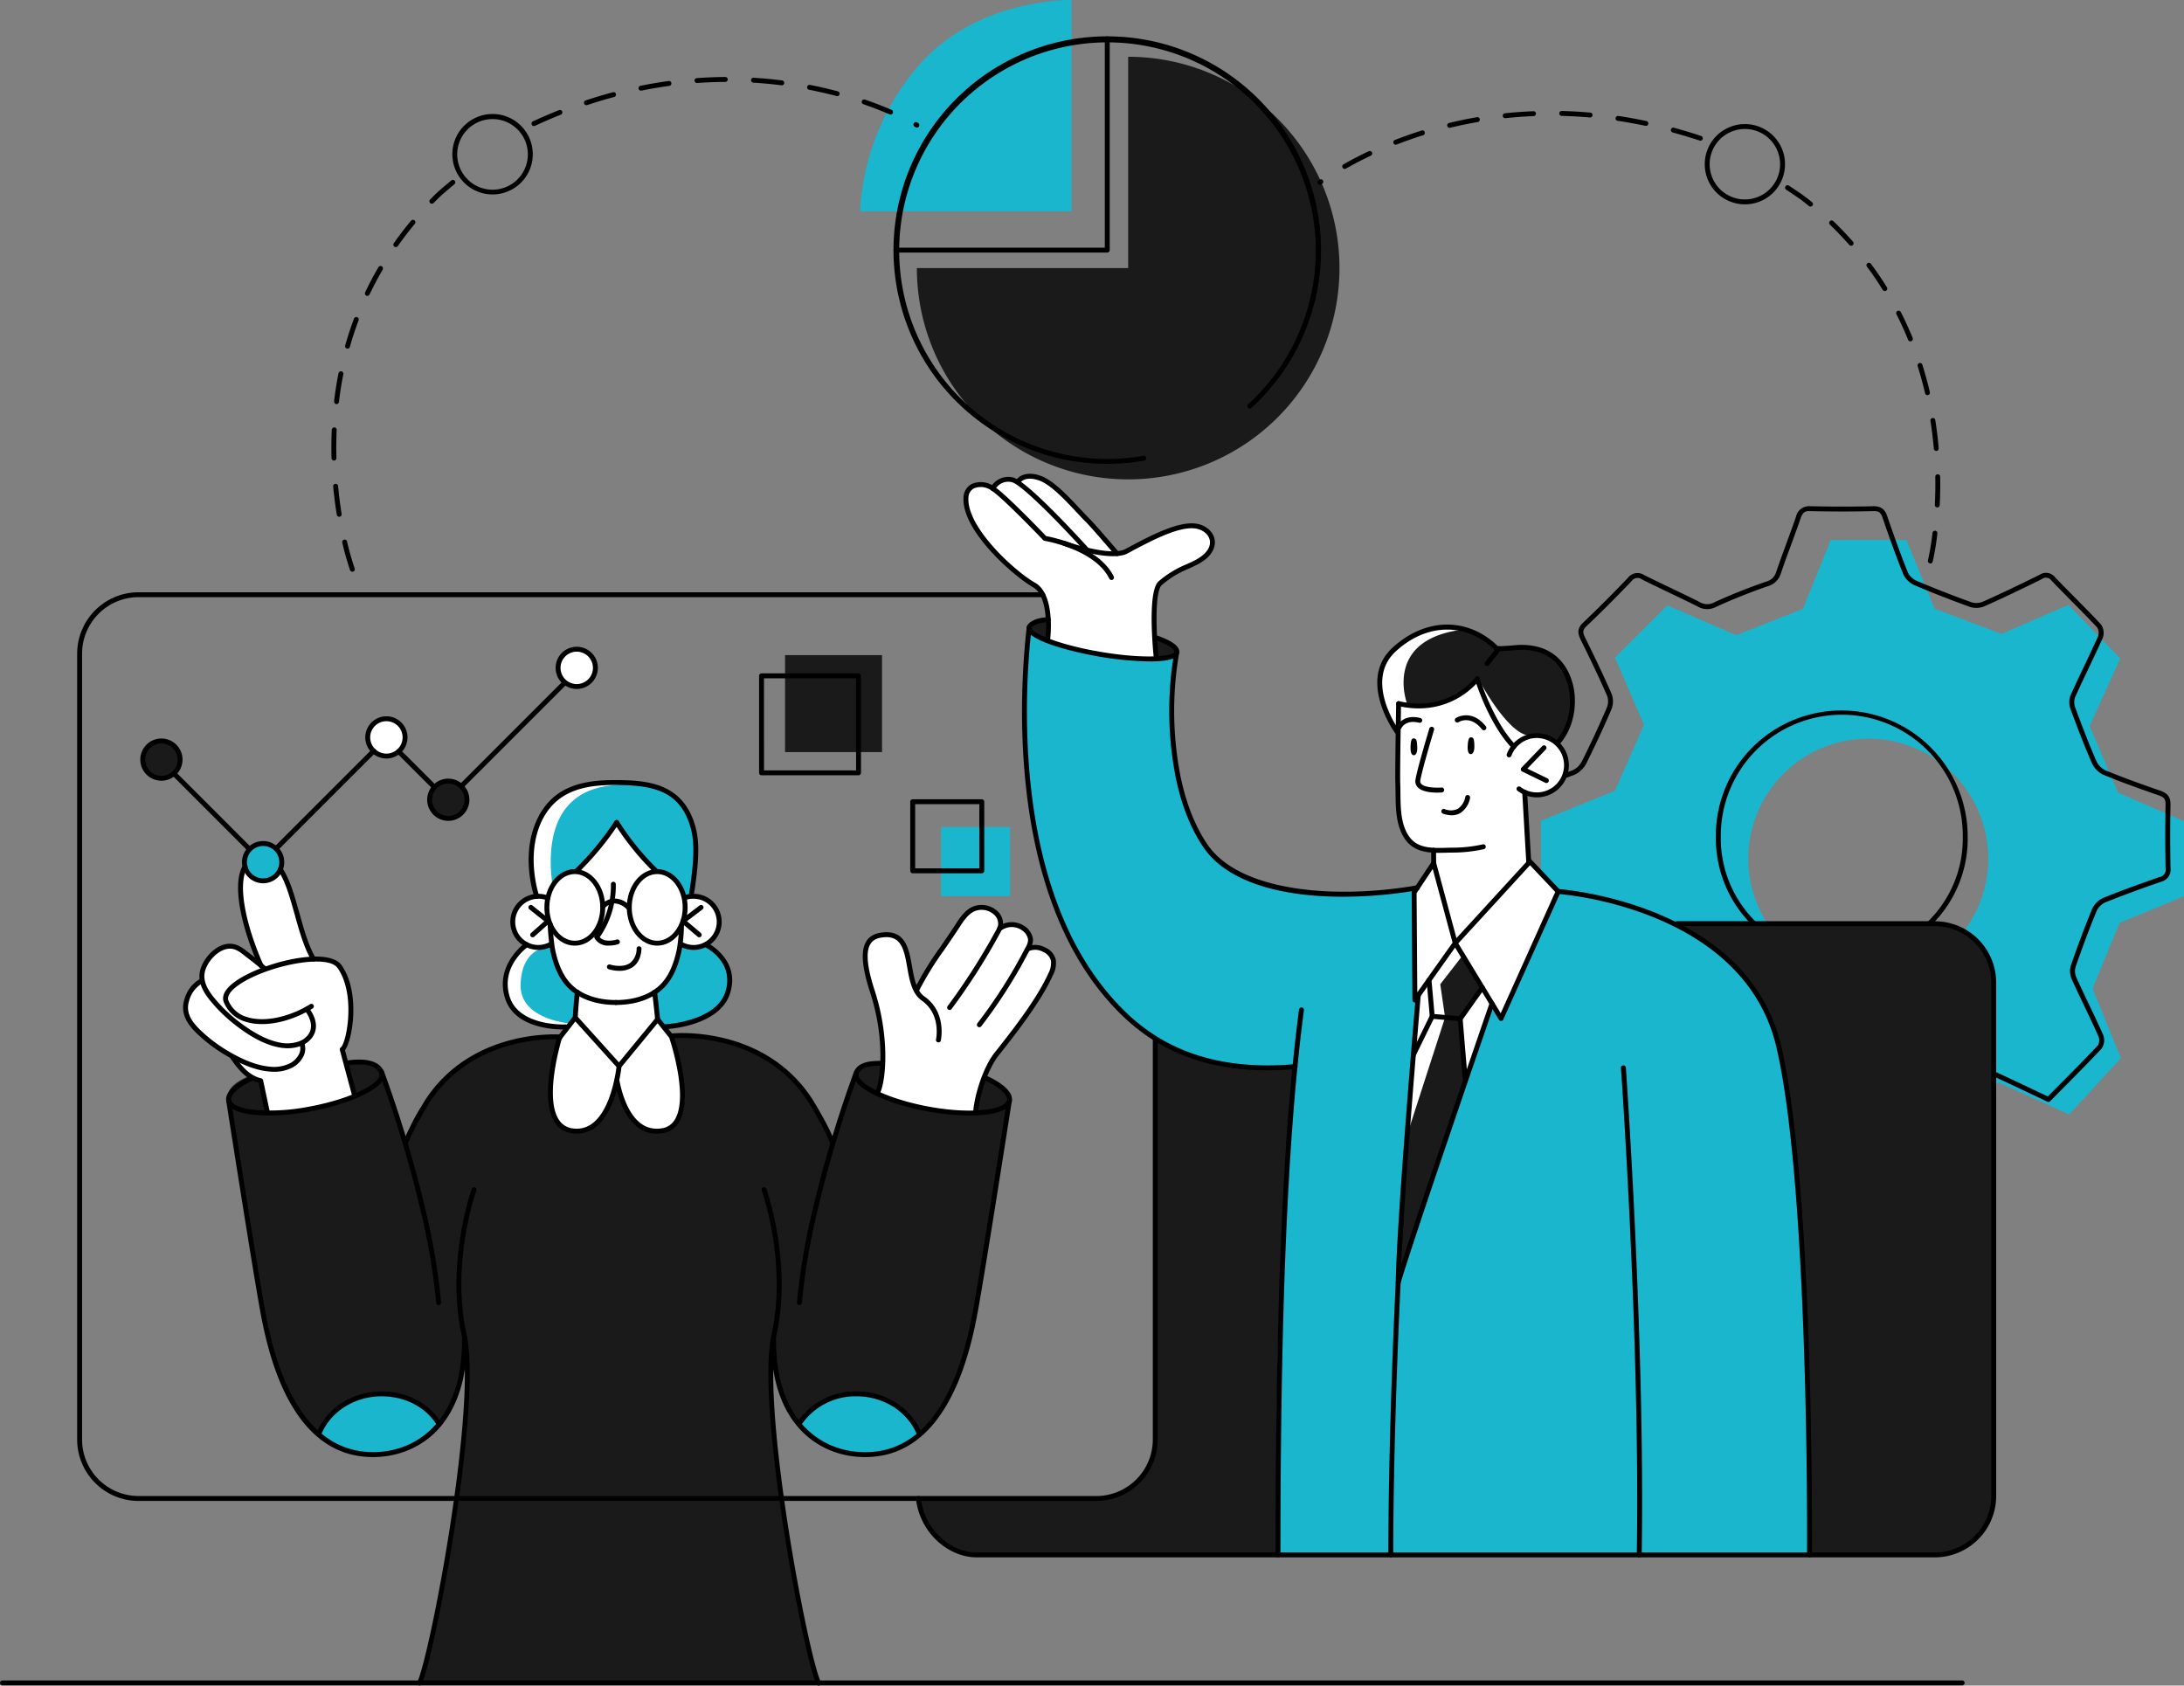 <svg xmlns="http://www.w3.org/2000/svg" width="624.174" height="481.747" viewBox="0 0 624.174 481.747">
  <rect x="0" y="0" width="624.174" height="481.747" fill="#808080" stroke="none"/>
  <g id="Grupo_28154" data-name="Grupo 28154" transform="translate(-1275.741 -223.725)">
    <path id="Trazado_30539" data-name="Trazado 30539" d="M2010.38,518.587V497.12L1991.547,489l-8.131-19.059,8.736-19.307-14.783-15.311-19.144,8.271-19.114-7.18-8.057-19.651h-21.628l-7.966,19.681-19.078,7.527-19.672-8.518-14.965,14.9,8.306,19.206-8.306,18.881-21.142,8.566v21.249l19.961,7.715,9.487,19.225-8.389,19.964,9.228,9.088,8.626-3.228,3.346,6.927,13.187-6.058,19.5,8.726,7.995,20H1930.7l7.434-19.935,19.352-8.795,20.061,9.047,14.794-16.065-8.077-19.92,7.677-18.722Zm-90.231,23.554a34.3,34.3,0,1,1,34.3-34.3A34.3,34.3,0,0,1,1920.148,542.141Z" transform="translate(-110.465 -38.709)" fill="#19b6ce"/>
    <path id="Trazado_30540" data-name="Trazado 30540" d="M1894.542,554.255H1674.66l-2.908,32.627V703.209s-1.563,14.271-16.722,14.892h-50.936a16.881,16.881,0,0,0,16.814,16.305h273.634a16.891,16.891,0,0,0,16.841-16.842V571.1A16.891,16.891,0,0,0,1894.542,554.255Z" transform="translate(-65.845 -66.281)" fill="#1a1a1a"/>
    <path id="Trazado_30541" data-name="Trazado 30541" d="M1753.307,522.776s-20.194,3.412-37.1.191-24.105-11.114-27.127-21.1-5.96-19.653-5.055-31.319,1.444-15.219,1.444-15.219-6.747,3.611-21.787.574-20.407-6.939-20.407-6.939a187.173,187.173,0,0,0-1.214,31.378c.863,16.312,5.756,50.187,18.069,65.869s21.974,28.714,59.166,27.518c0,0-4.156,50.392-4.9,80.176s0,59.385,0,59.385h151.371s1-25.641,0-50.742c-1.2-29.917-2.526-60.764-5.584-80.576-2.729-17.676-5.175-31.254-24.361-44.414s-41.345-13.882-41.345-13.882Z" transform="translate(-73.416 -45.168)" fill="#19b6ce"/>
    <path id="Trazado_30542" data-name="Trazado 30542" d="M1462.031,561.331s-6.135,4.571-5.682,12.46,12.438,12.057,20.007,11.081l.6-9.94s-6.771-5.324-7.345-14.047C1469.608,560.885,1464.07,563.417,1462.031,561.331Z" transform="translate(-36.213 -67.611)" fill="#19b6ce"/>
    <path id="Trazado_30543" data-name="Trazado 30543" d="M1517.071,561.836s-2.577,11.544-6.876,12.959l.434,10.2s14.658.217,19.766-8.984-5.938-14.57-5.938-14.57A10.346,10.346,0,0,1,1517.071,561.836Z" transform="translate(-47.015 -67.723)" fill="#19b6ce"/>
    <path id="Trazado_30544" data-name="Trazado 30544" d="M1511.482,535.2s3.257-13.494-.431-21.579-12.049-10.58-21.164-10.663c0,0-15.212.011-19.743,7.676s-5.38,14.876-3.211,24.229l.306,1.015,2.655.336a9.162,9.162,0,0,1,8.958-7.344l11.028-13.762,11,13.1s7.2,1.313,8.179,7.668Z" transform="translate(-38.111 -55.994)" fill="#19b6ce"/>
    <path id="Trazado_30545" data-name="Trazado 30545" d="M1456.388,594.032s-22.659-.733-35.493,10.755-12.99,20.53-12.99,20.53l-6.8-21.128s-3.9-5.465-25.728-1.875-17.954,10.069-17.954,10.069l11.092,66.633s4.518,35.74,32.338,34.5,23.494-35.931,23.494-35.931a104.782,104.782,0,0,1,.8,24.722c-1.236,12.927-5.114,43.2-8.535,58.027s-4.667,18.588-4.667,18.588h114.086s-8.327-32.777-10.685-53.652-3.837-35.54-2.617-42.525c0,0,1.116,28.239,24.146,30.745s30.858-26.179,32.533-34.24,10.953-66.31,10.953-66.31,1.674-7.17-22.317-11.026c-19.7-3.166-21.325,2.685-21.325,2.685l-6.647,20.182s-5.77-16.894-18.442-24c-14.661-8.219-30.438-7.244-30.438-7.244Z" transform="translate(-16.326 -74.152)" fill="#1a1a1a"/>
    <path id="Trazado_30546" data-name="Trazado 30546" d="M1643.66,284.119V223.728s-26.954-.708-43.788,18.81-16.6,41.581-16.6,41.581Z" transform="translate(-61.669)" fill="#19b6ce"/>
    <path id="Trazado_30547" data-name="Trazado 30547" d="M1785.287,515.469l.365,3.7-5.4,8.1.141,30.847.856-.872s-5.4,70.15-5.745,80.061l26.807-78,2.213,3.641,16.707-35.677-8.074-8.532-1.5-19.831s7.717,2.624,10.418-2.86.417-11.912-4.225-12.886-9.3,2.7-9.3,2.7-9.674-11.619-10.32-18.982c0,0-9.189,11.253-22.6,6.7,0,0-.6,22.278-.256,26.833S1775.046,514.313,1785.287,515.469Z" transform="translate(-100.172 -48.76)" fill="#fff"/>
    <path id="Trazado_30548" data-name="Trazado 30548" d="M1675.383,445.843s-.4-14.338-.275-17.267a7.22,7.22,0,0,1,5.135-6.717c3.23-1,11.488-5.24,11.17-8.438s-2.565-5.742-5.991-5.248a45.264,45.264,0,0,0-13.2,4.462,55.255,55.255,0,0,1-8.054,3.486s-10.222-12.193-16.114-17.466-10.69-5.384-12.147-3.157c0,0-5.142-1.668-6.889,1.521,0,0-4.005-1.518-6.732.3s-1.715,6.879,3.762,14.633,14.609,12.509,15.753,14.214,4.321,10.033,2.607,14.02c0,0,1.016,2.482,11.93,4.145A124.672,124.672,0,0,0,1675.383,445.843Z" transform="translate(-69.201 -34.171)" fill="#fff"/>
    <path id="Trazado_30549" data-name="Trazado 30549" d="M1648.611,444.975s-4.077.863-4.654,2.447,4.654,3.4,4.654,3.4Z" transform="translate(-73.83 -44.367)" fill="#1a1a1a"/>
    <path id="Trazado_30550" data-name="Trazado 30550" d="M1688.6,451.683l.44,6.037s6.541-.03,5.776-2.346S1688.6,451.683,1688.6,451.683Z" transform="translate(-82.79 -45.713)" fill="#1a1a1a"/>
    <path id="Trazado_30551" data-name="Trazado 30551" d="M1476.047,588.269l1.446-21.54s-7.061-6.326-7.291-13.967c0,0-10.586,3.55-11.158-6.1s9.491-7.4,9.491-7.4,2.584-7.92,8.958-7.344l11.028-13.762,10.995,13.1s7.426.767,8.786,8.081c0,0,9.308-2.011,9.722,6.441s-7.851,8.807-10.666,7.433l-.549-.056s-2.965,11.408-7.485,13.362l2.692,21.421s-2.717,4.255-13.428,3.656S1476.047,588.269,1476.047,588.269Z" transform="translate(-36.754 -59.042)" fill="#fff"/>
    <path id="Trazado_30552" data-name="Trazado 30552" d="M1390.815,599.2l-3.769-13.4a20.9,20.9,0,0,0,2.3-11.794c-.835-6.3-.662-15.01-10.432-13.854a104.514,104.514,0,0,1-5.979-15.132,94.4,94.4,0,0,0-3.356-10.172s-3,3.2-5.01,2.933-5.711-1.947-5.653-3.238a32.023,32.023,0,0,0-.081,12.471,63.653,63.653,0,0,0,4.459,14.2s-6.266-4.511-8.452-4.734-9.279,4.738-8.092,9.869c0,0-4.415,3.507-4.639,7.111s5.352,8.857,13.467,14.841c0,0,4.161,6.249,8.066,6.515l1.994,9.347a83.65,83.65,0,0,0,13.412-1.5A49.024,49.024,0,0,0,1390.815,599.2Z" transform="translate(-13.308 -62.328)" fill="#fff"/>
    <path id="Trazado_30553" data-name="Trazado 30553" d="M1588.366,601.231a34.837,34.837,0,0,0,1.595-13.882c-.839-7.01-2.987-16.632-4.119-19.458s-2.251-11.591,3.794-11.829,6.964,3.219,7.564,6.4,2.255,9.16,2.255,9.16l15.252-22.243s8.047-3.968,9.035,3.434v1.206a6.089,6.089,0,0,1,5.875-.248c3.159,1.59,2.272,5.274,2.272,5.274l.391.684s.961-.313,3.952.95,3.092,4.119,1.47,7.25-6.72,12.374-10.644,16.909-6.05,7.553-8.178,13.669-1.995,8.111-1.995,8.111S1601.8,607.282,1588.366,601.231Z" transform="translate(-62.005 -65.09)" fill="#fff"/>
    <path id="Trazado_30554" data-name="Trazado 30554" d="M1373.793,530.6a5.331,5.331,0,1,1-5.332-5.331A5.332,5.332,0,0,1,1373.793,530.6Z" transform="translate(-17.524 -60.47)" fill="#19b6ce"/>
    <path id="Trazado_30555" data-name="Trazado 30555" d="M1508.811,599.551a53.368,53.368,0,0,0-1.977-6.811,27.139,27.139,0,0,0-3.342-4.624h-23.879l-4,4.91s-7.844,23.145,1.641,26.291,13.362-9.454,13.584-10.437,1.062-3.23,1.062-3.23,2.462,16.391,12.656,14.43S1509.476,601.633,1508.811,599.551Z" transform="translate(-39.47 -73.072)" fill="#fff"/>
    <path id="Trazado_30556" data-name="Trazado 30556" d="M1417.866,486a5.331,5.331,0,1,1-5.332-5.331A5.331,5.331,0,0,1,1417.866,486Z" transform="translate(-26.362 -51.525)" fill="#fff"/>
    <path id="Trazado_30557" data-name="Trazado 30557" d="M1439.986,508.287a5.331,5.331,0,1,1-5.332-5.331A5.332,5.332,0,0,1,1439.986,508.287Z" transform="translate(-30.798 -55.994)" fill="#1a1a1a"/>
    <path id="Trazado_30558" data-name="Trazado 30558" d="M1486.121,461.146a5.331,5.331,0,1,1-5.331-5.332A5.331,5.331,0,0,1,1486.121,461.146Z" transform="translate(-40.05 -46.541)" fill="#fff"/>
    <path id="Trazado_30559" data-name="Trazado 30559" d="M1337.437,493.942a5.331,5.331,0,1,1-5.331-5.331A5.331,5.331,0,0,1,1337.437,493.942Z" transform="translate(-10.234 -53.118)" fill="#1a1a1a"/>
    <path id="Trazado_30560" data-name="Trazado 30560" d="M1791.994,561.12l-8.086,10.945,1.064,9.4-5.3,11.435-4.108,63.308,19.152-56.473-1.376-17.266,6.264-8.815Z" transform="translate(-100.23 -67.658)" fill="#1a1a1a"/>
    <path id="Trazado_30561" data-name="Trazado 30561" d="M1819.772,480.859s6.429-8.366,3.613-16.471-7.789-12.625-20.427-10.033c0,0-6.521-7.425-14.7-6.5s-17.539,4.31-19.406,13.418,4.962,16.46,4.962,16.46l.466-7.983s16.259,3.407,22.032-7.089l.569.39s6,17.139,10.32,18.982C1807.2,482.029,1812.024,475.667,1819.772,480.859Z" transform="translate(-98.819 -44.928)" fill="#1a1a1a"/>
    <rect id="Rectángulo_6055" data-name="Rectángulo 6055" width="27.718" height="27.718" transform="translate(1500.105 410.959)" fill="#1a1a1a"/>
    <rect id="Rectángulo_6056" data-name="Rectángulo 6056" width="19.75" height="19.75" transform="translate(1544.676 460.103)" fill="#19b6ce"/>
    <path id="Trazado_30562" data-name="Trazado 30562" d="M1663.889,244.018v60.391H1603.5a60.39,60.39,0,1,0,60.391-60.391Z" transform="translate(-65.725 -4.069)" fill="#1a1a1a"/>
    <path id="Trazado_30563" data-name="Trazado 30563" d="M1794.638,564.424l-6.415,8.262,1.384,9.482-10.868,33.6,1.571-22.87,5.3-11.435-.591-9.979,7.613-10.362Z" transform="translate(-100.867 -67.658)" fill="#fff"/>
    <path id="Trazado_30564" data-name="Trazado 30564" d="M1791.716,448.727c.723-.1,1.391-.211,2.021-.321a13.562,13.562,0,0,0-5.477-.555c-8.177.919-17.539,4.31-19.406,13.418s4.962,16.46,4.962,16.46l.466-7.983s.906.188,2.355.34l.055-.34S1769.911,451.874,1791.716,448.727Z" transform="translate(-98.819 -44.929)" fill="#fff"/>
    <path id="Trazado_30565" data-name="Trazado 30565" d="M1489.887,502.956s-15.212.011-19.743,7.676-5.38,14.876-3.211,24.229l.281.93c1.056.014,2.306.066,2.756.086a10.044,10.044,0,0,1,1.7-3.5c-.349-3.837-3.843-26.448,17.511-28.234,1.581-.132,5.208-.585,6.321-.771A42.189,42.189,0,0,0,1489.887,502.956Z" transform="translate(-38.111 -55.994)" fill="#fff"/>
    <path id="Trazado_30566" data-name="Trazado 30566" d="M1456.349,573.9c.418,7.3,10.707,11.4,18.239,11.205l.385-1.144s-14.338-1.042-14.227-10.9c.1-9.236,5.894-10.463,5.894-10.463l-1.469-.368a3.821,3.821,0,0,1-3.139-.787S1455.9,566.014,1456.349,573.9Z" transform="translate(-36.213 -67.723)" fill="#fff"/>
    <path id="Trazado_30567" data-name="Trazado 30567" d="M1803.963,465.93s8.21,15.864,14.614,16.594l-4.534,3.49S1806.977,474.352,1803.963,465.93Z" transform="translate(-105.925 -48.57)" fill="#fff"/>
    <path id="Trazado_30568" data-name="Trazado 30568" d="M1389.094,733.34s4.85-11.092,16.551-11.326a23.383,23.383,0,0,1,18.194,8.418s-3.984,8.367-16.585,8.855S1389.094,733.34,1389.094,733.34Z" transform="translate(-22.731 -99.921)" fill="#19b6ce"/>
    <path id="Trazado_30569" data-name="Trazado 30569" d="M1560.99,730.3s6.239-9.778,18.294-8.182a20.713,20.713,0,0,1,16.166,11.448s-5.5,7.029-17.7,5.679S1560.99,730.3,1560.99,730.3Z" transform="translate(-57.201 -99.909)" fill="#19b6ce"/>
    <g id="Grupo_28055" data-name="Grupo 28055" transform="translate(1722.736 368.385)">
      <path id="Trazado_30570" data-name="Trazado 30570" d="M1973.271,574.931a.727.727,0,0,1-.3-.067l-4.649-2.2c-3.593-1.705-7.123-3.385-10.67-5a.7.7,0,0,1-.348-.931.715.715,0,0,1,.931-.349c3.551,1.625,7.092,3.3,10.69,5.013l4.2,1.989,3.187-3.216c3.7-3.723,7.519-7.576,11.159-11.444a3.077,3.077,0,0,0,.156-2.444c-1.29-2.881-2.673-5.782-4.01-8.587-1.233-2.587-2.465-5.171-3.645-7.781a5.763,5.763,0,0,1-.265-4c2.043-5.9,4.014-11.135,6.022-16.017a6.456,6.456,0,0,1,3.2-3.26c5.818-2.355,11.658-4.423,16.093-5.959a2.147,2.147,0,0,0,1.747-2.534c-.119-6.508-.119-12.441,0-18.137.031-1.555-.411-2.16-1.991-2.7-4.706-1.625-10.259-3.59-15.787-5.86a6.936,6.936,0,0,1-3.343-3.466c-1.908-4.415-3.775-9.144-6.052-15.336a5.673,5.673,0,0,1,.021-3.944c1.242-2.766,2.547-5.506,3.853-8.244,1.373-2.891,2.75-5.784,4.056-8.707a2.955,2.955,0,0,0-.3-2.4c-2.423-2.59-4.965-5.158-7.426-7.644-1.892-1.911-3.785-3.825-5.641-5.763a1.9,1.9,0,0,0-2.736-.432c-6.187,3.065-11.382,5.53-16.353,7.752a6.094,6.094,0,0,1-4.243.189c-5.283-1.9-10.551-3.961-15.656-6.122a6.535,6.535,0,0,1-3.323-3.1c-1.867-4.638-3.686-9.6-5.911-16.1-.505-1.489-.968-2.046-2.455-2.046-5.948.146-11.891.148-18.312.008-1.482-.1-2.148.416-2.689,2.009-.879,2.566-1.815,5.109-2.75,7.654-.993,2.709-1.991,5.42-2.917,8.153a5.388,5.388,0,0,1-3.817,3.671c-5.106,1.772-10.025,3.742-14.632,5.852a5.414,5.414,0,0,1-5.277-.052c-2.73-1.375-5.492-2.7-8.252-4.017-2.579-1.233-5.158-2.465-7.712-3.746a2.088,2.088,0,0,0-3.01.524c-4.633,4.836-8.829,9.029-12.828,12.82-1.179,1.115-1.133,1.83-.41,3.283,2.334,4.727,5.059,10.334,7.586,16.093a6.2,6.2,0,0,1-.1,4.487c-2.2,5.142-4.587,10.274-7.076,15.25a7.218,7.218,0,0,1-3.427,3.363c-.676.26-1.363.516-2.049.769a.7.7,0,0,1-.9-.416.7.7,0,0,1,.416-.9c.687-.252,1.362-.509,2.038-.763a5.742,5.742,0,0,0,2.667-2.681c2.485-4.952,4.852-10.058,7.046-15.175a4.791,4.791,0,0,0,.1-3.372c-2.511-5.73-5.225-11.32-7.555-16.031-.889-1.788-1.082-3.236.7-4.926,3.983-3.775,8.163-7.952,12.786-12.773a3.422,3.422,0,0,1,4.643-.806c2.553,1.274,5.121,2.5,7.7,3.734,2.766,1.326,5.538,2.649,8.278,4.029a4.065,4.065,0,0,0,4.061.032c4.644-2.132,9.609-4.119,14.757-5.9a4,4,0,0,0,2.943-2.8c.931-2.742,1.934-5.465,2.932-8.184.931-2.535,1.861-5.069,2.735-7.625a3.784,3.784,0,0,1,4.05-2.959c6.4.138,12.318.146,18.08,0,2.5,0,3.359,1.15,3.989,2.995,2.209,6.471,4.024,11.416,5.88,16.028a5.146,5.146,0,0,0,2.574,2.338c5.075,2.151,10.321,4.2,15.583,6.094a4.742,4.742,0,0,0,3.192-.149c4.956-2.218,10.135-4.675,16.3-7.732a3.269,3.269,0,0,1,4.373.718c1.851,1.933,3.738,3.841,5.626,5.748,2.465,2.493,5.013,5.069,7.451,7.672a4.2,4.2,0,0,1,.557,3.929c-1.31,2.935-2.689,5.837-4.072,8.738-1.3,2.729-2.594,5.46-3.838,8.218a4.293,4.293,0,0,0,.021,2.883c2.267,6.167,4.125,10.873,6.021,15.263a5.606,5.606,0,0,0,2.585,2.722c5.5,2.257,11.028,4.217,15.713,5.835,2.158.74,2.985,1.88,2.938,4.061-.12,5.675-.12,11.59,0,18.079a3.518,3.518,0,0,1-2.693,3.887c-4.419,1.532-10.232,3.59-16.021,5.933a4.973,4.973,0,0,0-2.433,2.493c-2,4.859-3.957,10.074-6,15.947a4.416,4.416,0,0,0,.223,2.959c1.175,2.6,2.4,5.179,3.634,7.755,1.341,2.813,2.73,5.725,4.019,8.621a4.271,4.271,0,0,1-.416,3.977c-3.65,3.881-7.482,7.74-11.185,11.473l-3.53,3.567A.712.712,0,0,1,1973.271,574.931Zm-84.048-50.224a.7.7,0,0,1-.488-.2A34.8,34.8,0,0,1,1878.247,499a35.658,35.658,0,0,1,10.467-25.427,36.055,36.055,0,0,1,61.5,25.515,34.563,34.563,0,0,1-10.508,25.424.7.7,0,0,1-.978-1.009,33.174,33.174,0,0,0,10.083-24.415,34.581,34.581,0,1,0-69.161-.088,33.429,33.429,0,0,0,10.061,24.505.7.7,0,0,1,.016.993A.712.712,0,0,1,1889.223,524.707Z" transform="translate(-1834.855 -404.67)"/>
    </g>
    <g id="Grupo_28060" data-name="Grupo 28060" transform="translate(1551.095 359.127)">
      <g id="Grupo_28056" data-name="Grupo 28056" transform="translate(28.135 14.169)">
        <path id="Trazado_30571" data-name="Trazado 30571" d="M1682.341,450.226a.7.7,0,0,1-.7-.626c-.209-1.964-1.945-19.254,1.326-22.192a28.759,28.759,0,0,1,8.007-4.9c.895-.409,1.762-.8,2.594-1.243,2.98-1.591,4.451-3.655,4.035-5.665-.374-1.788-2.22-3.169-4.5-3.354-4.836-.421-12.687,3.8-18.412,6.861l-.54.291c-4.919,2.624-17.8-1.983-18.339-2.181a.7.7,0,0,1,.478-1.321c3.551,1.287,13.581,4.2,17.195,2.265l.546-.292c6.213-3.319,13.92-7.456,19.187-7.022,2.891.233,5.256,2.072,5.756,4.469.26,1.258.323,4.479-4.747,7.186-.858.456-1.753.863-2.672,1.282a27.228,27.228,0,0,0-7.654,4.672c-2.064,1.851-1.628,13.863-.868,21a.7.7,0,0,1-.625.772C1682.387,450.224,1682.367,450.226,1682.341,450.226Z" transform="translate(-1655.354 -410.813)"/>
      </g>
      <g id="Grupo_28057" data-name="Grupo 28057" transform="translate(0 2.366)">
        <path id="Trazado_30572" data-name="Trazado 30572" d="M1644.229,441.716a.719.719,0,0,1-.7-.791c.016-.119,1.461-12.019-3.591-14.879-5.007-2.832-20.466-15.953-19.756-25.736a4.405,4.405,0,0,1,2.428-3.746,6.527,6.527,0,0,1,6.344.761c3.312,2.169,13.392,12.662,14.851,14.185,1.991.357,15.05,2.988,19.3,11.523a.7.7,0,0,1-1.259.624c-4.181-8.406-18.357-10.779-18.5-10.8a.677.677,0,0,1-.395-.208c-.114-.119-11.4-11.943-14.765-14.146a5.139,5.139,0,0,0-4.95-.678,2.993,2.993,0,0,0-1.653,2.592c-.617,8.512,13.243,21.129,19.049,24.41,5.868,3.322,4.36,15.75,4.292,16.277A.706.706,0,0,1,1644.229,441.716Z" transform="translate(-1620.162 -396.049)"/>
      </g>
      <g id="Grupo_28058" data-name="Grupo 28058" transform="translate(7.709 0.903)">
        <path id="Trazado_30573" data-name="Trazado 30573" d="M1657.417,415.834a.694.694,0,0,1-.52-.232c-6.994-7.736-18.374-19.421-21.062-19.893a4.228,4.228,0,0,0-4.7,2.144.712.712,0,0,1-.938.323.7.7,0,0,1-.325-.934,5.681,5.681,0,0,1,6.205-2.917c4.022.71,20.045,18.329,21.857,20.337a.7.7,0,0,1-.52,1.172Z" transform="translate(-1629.805 -394.219)"/>
      </g>
      <g id="Grupo_28059" data-name="Grupo 28059" transform="translate(14.913)">
        <path id="Trazado_30574" data-name="Trazado 30574" d="M1667.778,416.615a.7.7,0,0,1-.536-.247c-.068-.078-6.786-7.958-8.366-9.5-.79-.775-1.708-1.758-2.711-2.832-3.289-3.518-7.381-7.893-10.719-9.055-3.984-1.389-5.317.665-5.333.686a.7.7,0,1,1-1.19-.743c.075-.122,1.952-3.021,6.986-1.269,3.663,1.274,7.888,5.792,11.28,9.422.989,1.059,1.893,2.025,2.67,2.787,1.625,1.591,8.175,9.271,8.455,9.6a.7.7,0,0,1-.536,1.157Z" transform="translate(-1638.816 -393.09)"/>
      </g>
    </g>
    <g id="Grupo_28063" data-name="Grupo 28063" transform="translate(1531.099 234.111)">
      <g id="Grupo_28061" data-name="Grupo 28061" transform="translate(0)">
        <path id="Trazado_30575" data-name="Trazado 30575" d="M1656.242,298.512h-60.389a.7.7,0,1,1,0-1.4h59.688v-59.69a.7.7,0,1,1,1.4,0V297.81A.7.7,0,0,1,1656.242,298.512Z" transform="translate(-1595.151 -236.716)"/>
      </g>
      <g id="Grupo_28062" data-name="Grupo 28062" transform="translate(0)">
        <path id="Trazado_30576" data-name="Trazado 30576" d="M1656.242,358.9a61.092,61.092,0,1,1,41.2-15.981.7.7,0,1,1-.946-1.035,59.529,59.529,0,1,0-29.961,14.728.692.692,0,0,1,.812.572.7.7,0,0,1-.572.811A61.764,61.764,0,0,1,1656.242,358.9Z" transform="translate(-1595.151 -236.716)"/>
      </g>
    </g>
    <g id="Grupo_28064" data-name="Grupo 28064" transform="translate(1522.312 490.152)">
      <path id="Trazado_30577" data-name="Trazado 30577" d="M1588.53,603.235a.7.7,0,0,1-.647-.972c1.329-3.171,2.763-14.648-1.625-28.1-2.438-7.48-2.743-12.175-.957-14.77,1.022-1.49,2.725-2.275,5.208-2.4,5.985-.288,6.9,5.031,7.729,9.734.608,3.439,1.238,7,3.574,8.634,6.325,4.43,4.729,12.237,4.659,12.568a.683.683,0,0,1-.832.537.7.7,0,0,1-.54-.831c.062-.293,1.46-7.235-4.093-11.125-2.813-1.971-3.495-5.818-4.151-9.539-.837-4.728-1.573-8.795-6.273-8.573-2.046.1-3.356.673-4.123,1.793-1.5,2.176-1.127,6.6,1.135,13.538,4.111,12.6,3.375,24.8,1.584,29.076A.7.7,0,0,1,1588.53,603.235Z" transform="translate(-1584.16 -556.98)"/>
    </g>
    <g id="Grupo_28065" data-name="Grupo 28065" transform="translate(1537.15 482.359)">
      <path id="Trazado_30578" data-name="Trazado 30578" d="M1612.7,577.258a.715.715,0,0,1-.432-.148.7.7,0,0,1-.122-.986,182.787,182.787,0,0,0,13.72-21.479,5.779,5.779,0,0,0,.694-1.625,3.52,3.52,0,0,0-1.432-3.237,5.231,5.231,0,0,0-5.256-.762c-1.243.494-2.527,1.789-3.926,3.955-1.768,2.741-3.359,5.046-4.762,7.082a90.335,90.335,0,0,0-7.137,11.544.69.69,0,0,1-.941.312.7.7,0,0,1-.312-.941,92.533,92.533,0,0,1,7.233-11.71c1.4-2.028,2.984-4.326,4.739-7.046,1-1.547,2.556-3.694,4.587-4.5a6.659,6.659,0,0,1,6.66.975,4.931,4.931,0,0,1,1.927,4.591,6.963,6.963,0,0,1-.845,2.043,179.377,179.377,0,0,1-13.84,21.662A.7.7,0,0,1,1612.7,577.258Z" transform="translate(-1602.719 -547.232)"/>
    </g>
    <g id="Grupo_28066" data-name="Grupo 28066" transform="translate(1554.935 487.28)">
      <path id="Trazado_30579" data-name="Trazado 30579" d="M1625.667,583.411a.7.7,0,0,1-.554-1.134,143.561,143.561,0,0,0,13.795-21.75,4.45,4.45,0,0,0,.692-2.114,3.939,3.939,0,0,0-1.853-2.756,5.046,5.046,0,0,0-5.907.169.7.7,0,1,1-.811-1.143,6.48,6.48,0,0,1,7.483-.205,5.337,5.337,0,0,1,2.494,3.879,5.734,5.734,0,0,1-.853,2.821,145.124,145.124,0,0,1-13.93,21.964A.7.7,0,0,1,1625.667,583.411Z" transform="translate(-1624.965 -553.388)"/>
    </g>
    <g id="Grupo_28067" data-name="Grupo 28067" transform="translate(1553.849 493.765)">
      <path id="Trazado_30580" data-name="Trazado 30580" d="M1624.308,610.235a.712.712,0,0,1-.7-.749c.382-5.595,3.156-13.41,6.06-17.068,4.279-5.392,12.058-15.2,15.417-22.718a6.261,6.261,0,0,0,.77-3.663,3.757,3.757,0,0,0-2.178-2.486,4.584,4.584,0,0,0-3.845-.374.7.7,0,0,1-.912-.393.7.7,0,0,1,.393-.912,6,6,0,0,1,4.942.4,5.113,5.113,0,0,1,2.974,3.47,7.42,7.42,0,0,1-.86,4.529c-3.43,7.68-11.284,17.575-15.5,22.894-2.808,3.539-5.5,11.149-5.859,16.413A.7.7,0,0,1,1624.308,610.235Z" transform="translate(-1623.607 -561.499)"/>
    </g>
    <g id="Grupo_28068" data-name="Grupo 28068" transform="translate(1407 418.581)">
      <path id="Trazado_30581" data-name="Trazado 30581" d="M1440.624,497.882a.7.7,0,0,1-.5-.205.7.7,0,0,1,0-.993l29.021-29.02a.7.7,0,0,1,.993.994l-29.022,29.019A.7.7,0,0,1,1440.624,497.882Z" transform="translate(-1439.924 -467.457)"/>
    </g>
    <g id="Grupo_28069" data-name="Grupo 28069" transform="translate(1388.98 437.781)">
      <path id="Trazado_30582" data-name="Trazado 30582" d="M1427.905,502.7a.7.7,0,0,1-.5-.205l-9.82-9.82a.7.7,0,1,1,.993-.993l9.82,9.82a.7.7,0,0,1-.5,1.2Z" transform="translate(-1417.384 -491.472)"/>
    </g>
    <g id="Grupo_28070" data-name="Grupo 28070" transform="translate(1354.379 437.667)">
      <path id="Trazado_30583" data-name="Trazado 30583" d="M1374.805,520.187a.7.7,0,0,1-.5-1.2l27.454-27.452a.7.7,0,0,1,.993.993L1375.3,519.982A.7.7,0,0,1,1374.805,520.187Z" transform="translate(-1374.104 -491.33)"/>
    </g>
    <g id="Grupo_28071" data-name="Grupo 28071" transform="translate(1324.983 444.345)">
      <path id="Trazado_30584" data-name="Trazado 30584" d="M1359.307,522.363a.7.7,0,0,1-.5-.206l-21.272-21.275a.7.7,0,0,1,.994-.993l21.271,21.275a.7.7,0,0,1-.5,1.2Z" transform="translate(-1337.334 -499.683)"/>
    </g>
    <g id="Grupo_28072" data-name="Grupo 28072" transform="translate(1380.141 428.441)">
      <path id="Trazado_30585" data-name="Trazado 30585" d="M1412.358,491.858a6.034,6.034,0,1,1,6.034-6.034A6.039,6.039,0,0,1,1412.358,491.858Zm0-10.664a4.631,4.631,0,1,0,4.63,4.631A4.634,4.634,0,0,0,1412.358,481.194Z" transform="translate(-1406.327 -479.79)"/>
    </g>
    <g id="Grupo_28073" data-name="Grupo 28073" transform="translate(1397.824 446.26)">
      <path id="Trazado_30586" data-name="Trazado 30586" d="M1434.478,514.145a6.033,6.033,0,1,1,6.034-6.034A6.04,6.04,0,0,1,1434.478,514.145Zm0-10.662a4.629,4.629,0,1,0,4.63,4.627A4.632,4.632,0,0,0,1434.478,503.483Z" transform="translate(-1428.446 -502.079)"/>
    </g>
    <g id="Grupo_28074" data-name="Grupo 28074" transform="translate(1434.54 408.57)">
      <path id="Trazado_30587" data-name="Trazado 30587" d="M1480.4,467a6.033,6.033,0,1,1,6.034-6.032A6.039,6.039,0,0,1,1480.4,467Zm0-10.662a4.629,4.629,0,1,0,4.63,4.63A4.634,4.634,0,0,0,1480.4,456.34Z" transform="translate(-1474.371 -454.935)"/>
    </g>
    <g id="Grupo_28075" data-name="Grupo 28075" transform="translate(1344.905 464.103)">
      <path id="Trazado_30588" data-name="Trazado 30588" d="M1368.284,536.463a6.063,6.063,0,0,1-5.966-5.145,5.91,5.91,0,0,1-.065-.889,6.033,6.033,0,1,1,6.031,6.034Zm0-10.662a4.631,4.631,0,0,0-4.627,4.628,4.729,4.729,0,0,0,.049.684,4.63,4.63,0,1,0,4.578-5.312Z" transform="translate(-1362.253 -524.397)"/>
    </g>
    <g id="Grupo_28076" data-name="Grupo 28076" transform="translate(1315.838 434.79)">
      <path id="Trazado_30589" data-name="Trazado 30589" d="M1331.931,499.8a6.034,6.034,0,1,1,6.031-6.034A6.041,6.041,0,0,1,1331.931,499.8Zm0-10.665a4.63,4.63,0,1,0,4.627,4.63A4.635,4.635,0,0,0,1331.931,489.135Z" transform="translate(-1325.896 -487.731)"/>
    </g>
    <g id="Grupo_28077" data-name="Grupo 28077" transform="translate(1454.878 472.126)">
      <path id="Trazado_30590" data-name="Trazado 30590" d="M1508.5,556.3c-4.789,0-8.685-4.9-8.685-10.933s3.9-10.935,8.685-10.935,8.69,4.906,8.69,10.935S1513.288,556.3,1508.5,556.3Zm0-20.463c-4.016,0-7.282,4.276-7.282,9.531s3.266,9.529,7.282,9.529,7.285-4.275,7.285-9.529S1512.513,535.837,1508.5,535.837Z" transform="translate(-1499.811 -534.432)"/>
    </g>
    <g id="Grupo_28078" data-name="Grupo 28078" transform="translate(1431.331 472.126)">
      <path id="Trazado_30591" data-name="Trazado 30591" d="M1479.044,556.3c-4.79,0-8.686-4.9-8.686-10.933s3.9-10.935,8.686-10.935,8.685,4.906,8.685,10.935S1483.833,556.3,1479.044,556.3Zm0-20.463c-4.017,0-7.282,4.276-7.282,9.531s3.265,9.529,7.282,9.529,7.281-4.275,7.281-9.529S1483.061,535.837,1479.044,535.837Z" transform="translate(-1470.358 -534.432)"/>
    </g>
    <g id="Grupo_28079" data-name="Grupo 28079" transform="translate(1447.346 480.511)">
      <path id="Trazado_30592" data-name="Trazado 30592" d="M1498.332,548.162a.693.693,0,0,1-.481-.192,5.079,5.079,0,0,0-3.627-1.64,4.022,4.022,0,0,0-2.584,1.349.7.7,0,0,1-1.1-.871,5.381,5.381,0,0,1,3.565-1.877,6.237,6.237,0,0,1,4.708,2.02.7.7,0,0,1-.481,1.211Z" transform="translate(-1490.39 -544.92)"/>
    </g>
    <g id="Grupo_28085" data-name="Grupo 28085" transform="translate(1340.359 519.351)">
      <g id="Grupo_28080" data-name="Grupo 28080" transform="translate(0.018 18.161)">
        <path id="Trazado_30593" data-name="Trazado 30593" d="M1398.5,718.863c-24.943,0-30.725-33.278-32.665-44.434-2.839-16.314-9.169-56.988-9.235-57.4a.7.7,0,0,1,.585-.8.673.673,0,0,1,.8.588c.062.409,6.393,41.073,9.229,57.373,1.942,11.174,7.885,45.123,33.465,43.183,11.419-.894,23.539-9.869,23.31-32.373a.734.734,0,0,1,.7-.71.7.7,0,0,1,.7.694c.24,23.472-12.555,32.844-24.6,33.787C1400.011,718.835,1399.244,718.863,1398.5,718.863Z" transform="translate(-1356.59 -616.22)"/>
      </g>
      <g id="Grupo_28081" data-name="Grupo 28081" transform="translate(43.715 9.984)">
        <path id="Trazado_30594" data-name="Trazado 30594" d="M1428.281,673.374a.7.7,0,0,1-.7-.64,185.749,185.749,0,0,0-4.082-24.766,346.971,346.971,0,0,0-12.206-41.023.7.7,0,1,1,1.31-.5,349.1,349.1,0,0,1,12.264,41.21,187.081,187.081,0,0,1,4.113,24.959.7.7,0,0,1-.636.761A.408.408,0,0,1,1428.281,673.374Z" transform="translate(-1411.247 -605.991)"/>
      </g>
      <g id="Grupo_28082" data-name="Grupo 28082" transform="translate(54.559 43.692)">
        <path id="Trazado_30595" data-name="Trazado 30595" d="M1425.513,790.583a.688.688,0,0,1-.309-.073.7.7,0,0,1-.32-.938c3.535-7.176,17.218-78.609,12.708-99.08-4.6-20.877,2.788-41.668,2.862-41.876a.712.712,0,0,1,.9-.421.7.7,0,0,1,.421.9c-.076.2-7.322,20.624-2.81,41.1,4.552,20.664-9.253,92.759-12.823,100A.7.7,0,0,1,1425.513,790.583Z" transform="translate(-1424.811 -648.155)"/>
      </g>
      <g id="Grupo_28083" data-name="Grupo 28083" transform="translate(0 7.202)">
        <path id="Trazado_30596" data-name="Trazado 30596" d="M1368.738,618.493a40.133,40.133,0,0,1-4.285-.213c-4.754-.512-7.466-1.882-7.843-3.965-.412-2.285,2.152-4.872,7.035-7.1a.712.712,0,0,1,.93.349.7.7,0,0,1-.349.931c-4.063,1.851-6.512,4.04-6.234,5.571.242,1.346,2.715,2.4,6.612,2.818a57.178,57.178,0,0,0,15.6-.905c9.687-1.747,18.277-5.312,19.982-8.288a1.359,1.359,0,0,0,.19-1.165c-1.063-2.9-5.584-2.868-9.185-2.337a.7.7,0,0,1-.2-1.389c7.454-1.1,9.937,1.154,10.7,3.243a2.7,2.7,0,0,1-.289,2.347c-1.922,3.352-10.733,7.127-20.949,8.972A67.178,67.178,0,0,1,1368.738,618.493Z" transform="translate(-1356.567 -602.512)"/>
      </g>
      <g id="Grupo_28084" data-name="Grupo 28084" transform="translate(50.521)">
        <path id="Trazado_30597" data-name="Trazado 30597" d="M1420.46,625.485c-.588-.159-.787-.554-.665-.923,1.464-4.43,6.307-12.235,6.512-12.565,13.525-20.333,38.186-18.45,38.431-18.445a.7.7,0,0,1-.119,1.4c-.232-.021-24.093-1.8-37.131,17.807-.038.062-4.947,7.976-6.361,12.248A.7.7,0,0,1,1420.46,625.485Z" transform="translate(-1419.76 -593.503)"/>
      </g>
    </g>
    <g id="Grupo_28091" data-name="Grupo 28091" transform="translate(1467.089 518.978)">
      <g id="Grupo_28086" data-name="Grupo 28086" transform="translate(29.047 18.535)">
        <path id="Trazado_30598" data-name="Trazado 30598" d="M1578.319,718.863c-.749,0-1.51-.028-2.293-.091-12.05-.943-24.841-10.316-24.605-33.787a.7.7,0,0,1,1.4.016c-.227,22.5,11.891,31.479,23.309,32.373,25.65,2.08,31.523-32.009,33.468-43.183,2.835-16.3,9.165-56.965,9.227-57.373a.7.7,0,1,1,1.388.213c-.065.411-6.4,41.085-9.231,57.4C1609.046,685.583,1603.255,718.863,1578.319,718.863Z" transform="translate(-1551.418 -616.22)"/>
      </g>
      <g id="Grupo_28087" data-name="Grupo 28087" transform="translate(36.423 10.361)">
        <path id="Trazado_30599" data-name="Trazado 30599" d="M1561.347,673.375a.716.716,0,0,1-.7-.764,188.187,188.187,0,0,1,4.116-24.959,348.681,348.681,0,0,1,12.263-41.21.714.714,0,0,1,.908-.4.7.7,0,0,1,.4.907,347.068,347.068,0,0,0-12.207,41.023,186.379,186.379,0,0,0-4.084,24.766A.7.7,0,0,1,1561.347,673.375Z" transform="translate(-1560.645 -605.997)"/>
      </g>
      <g id="Grupo_28088" data-name="Grupo 28088" transform="translate(26.312 44.065)">
        <path id="Trazado_30600" data-name="Trazado 30600" d="M1564.3,790.583a.7.7,0,0,1-.629-.393c-3.57-7.235-17.377-79.323-12.823-100,4.513-20.487-2.735-40.893-2.81-41.1a.7.7,0,1,1,1.321-.479c.075.208,7.462,21,2.862,41.876-4.513,20.482,9.172,91.906,12.708,99.08a.7.7,0,0,1-.32.938A.69.69,0,0,1,1564.3,790.583Z" transform="translate(-1547.997 -648.155)"/>
      </g>
      <g id="Grupo_28089" data-name="Grupo 28089" transform="translate(52.605 7.937)">
        <path id="Trazado_30601" data-name="Trazado 30601" d="M1614.08,618.579a68.233,68.233,0,0,1-11.814-1.126c-10.368-1.874-18.979-5.561-20.939-8.966a2.729,2.729,0,0,1-.3-2.35c1.09-3.016,5.018-3.107,7.128-3.156l.51-.016c.442.058.712.291.725.679a.7.7,0,0,1-.679.725l-.525.014c-1.9.044-5.078.119-5.839,2.233a1.362,1.362,0,0,0,.194,1.172c1.714,2.975,10.3,6.536,19.972,8.283,12.48,2.265,21.721.806,22.216-1.913.226-1.256-1.669-3.492-6.419-5.657a.706.706,0,0,1-.349-.931.713.713,0,0,1,.931-.348c5,2.28,7.63,4.9,7.219,7.186C1625.579,617.347,1620.509,618.579,1614.08,618.579Z" transform="translate(-1580.885 -602.964)"/>
      </g>
      <g id="Grupo_28090" data-name="Grupo 28090" transform="translate(0)">
        <path id="Trazado_30602" data-name="Trazado 30602" d="M1561.741,625.391a.7.7,0,0,1-.665-.481c-1.415-4.274-6.323-12.185-6.372-12.264-13.431-20.632-38.581-18.123-38.84-18.1a.714.714,0,0,1-.775-.619.7.7,0,0,1,.619-.775c.253-.045,26.277-2.629,40.178,18.736.213.341,5.057,8.146,6.521,12.576a.7.7,0,0,1-.444.887A.669.669,0,0,1,1561.741,625.391Z" transform="translate(-1515.085 -593.036)"/>
      </g>
    </g>
    <g id="Grupo_28092" data-name="Grupo 28092" transform="translate(1427.646 245.733)">
      <path id="Trazado_30603" data-name="Trazado 30603" d="M1575.876,265.71a.7.7,0,0,1-.366-.1l-.263-.157a.7.7,0,0,1-.252-.959.713.713,0,0,1,.959-.252l.289.172a.7.7,0,0,1-.367,1.3Zm-109.424-.447a.7.7,0,0,1-.294-1.338c2.447-1.131,4.955-2.211,7.454-3.206a.7.7,0,1,1,.52,1.3c-2.477.986-4.961,2.054-7.386,3.175A.691.691,0,0,1,1466.452,265.263Zm101.9-3.283a.714.714,0,0,1-.279-.057c-2.4-1.038-4.922-2.008-7.489-2.889a.7.7,0,1,1,.457-1.326c2.6.892,5.153,1.874,7.589,2.924a.7.7,0,0,1-.277,1.347Zm-86.89-2.673a.7.7,0,0,1-.222-1.368c2.574-.855,5.193-1.641,7.776-2.33a.7.7,0,1,1,.364,1.357c-2.561.682-5.15,1.457-7.7,2.3A.645.645,0,0,1,1481.458,259.307Zm71.617-2.581c-2.737-.707-5.368-1.316-8-1.83a.7.7,0,0,1-.554-.824.677.677,0,0,1,.824-.554c2.667.522,5.329,1.136,7.916,1.828a.7.7,0,0,1-.182,1.381Zm-56.019-1.578a.7.7,0,0,1-.138-1.391c2.636-.533,5.33-.987,8.005-1.352a.681.681,0,0,1,.791.6.7.7,0,0,1-.6.79c-2.647.362-5.312.815-7.922,1.342A.836.836,0,0,1,1497.056,255.147Zm40.173-1.524c-2.735-.343-5.424-.592-8.081-.754a.7.7,0,0,1-.657-.741.651.651,0,0,1,.741-.657c2.689.158,5.41.413,8.085.754a.7.7,0,0,1-.088,1.4Zm-24.179-.655a.7.7,0,0,1-.049-1.4c2.68-.193,5.413-.3,8.114-.314a.7.7,0,1,1,.01,1.4c-2.673.015-5.374.119-8.026.309A.335.335,0,0,1,1513.051,252.969Z" transform="translate(-1465.749 -251.253)"/>
    </g>
    <g id="Grupo_28093" data-name="Grupo 28093" transform="translate(1370.44 275.131)">
      <path id="Trazado_30604" data-name="Trazado 30604" d="M1400.2,400.022a.706.706,0,0,1-.66-.461,76.153,76.153,0,0,1-2.22-7.859.7.7,0,0,1,.522-.845.692.692,0,0,1,.845.523,74.918,74.918,0,0,0,2.174,7.7.7.7,0,0,1-.421.9A.684.684,0,0,1,1400.2,400.022Zm-3.762-15.706a.7.7,0,0,1-.691-.59c-.434-2.675-.778-5.387-1.027-8.059a.7.7,0,0,1,.635-.764.67.67,0,0,1,.765.634c.244,2.641.585,5.322,1.011,7.966a.7.7,0,0,1-.58.8A.558.558,0,0,1,1396.435,384.316Zm-1.5-16.077a.7.7,0,0,1-.7-.684c-.026-.983-.038-1.984-.038-2.992q0-2.512.112-5.129a.752.752,0,0,1,.733-.671.7.7,0,0,1,.67.733q-.113,2.582-.111,5.067,0,1.5.039,2.956a.7.7,0,0,1-.683.72Zm.731-16.124a.716.716,0,0,1-.7-.785c.322-2.717.748-5.417,1.269-8.031a.7.7,0,0,1,.826-.551.705.705,0,0,1,.552.827c-.516,2.577-.936,5.241-1.254,7.922A.7.7,0,0,1,1395.665,352.114Zm3.141-15.83c-.565-.133-.78-.52-.677-.891.739-2.608,1.592-5.208,2.535-7.729a.712.712,0,0,1,.9-.411.7.7,0,0,1,.411.9c-.933,2.482-1.772,5.046-2.5,7.615A.7.7,0,0,1,1398.806,336.284Zm5.667-15.1a.689.689,0,0,1-.3-.068.7.7,0,0,1-.333-.936c1.154-2.43,2.431-4.851,3.8-7.19a.692.692,0,0,1,.959-.253.7.7,0,0,1,.252.959c-1.347,2.306-2.6,4.69-3.742,7.087A.7.7,0,0,1,1404.474,321.182Zm8.13-13.936a.7.7,0,0,1-.575-1.1c1.541-2.2,3.205-4.37,4.94-6.458a.7.7,0,1,1,1.081.9c-1.713,2.056-3.351,4.2-4.872,6.364A.7.7,0,0,1,1412.6,307.246Zm10.308-12.411a.7.7,0,0,1-.5-1.189c.285-.3.577-.592.871-.887,1.321-1.326,2.732-2.513,4.1-3.661l1.071-.9a.7.7,0,0,1,.91,1.066l-1.079.913c-1.344,1.128-2.733,2.3-4.012,3.58-.291.289-.572.577-.852.866A.7.7,0,0,1,1422.911,294.835Z" transform="translate(-1394.194 -288.026)"/>
    </g>
    <g id="Grupo_28094" data-name="Grupo 28094" transform="translate(1405.047 256.354)">
      <path id="Trazado_30605" data-name="Trazado 30605" d="M1448.977,287.481a11.887,11.887,0,0,1-1.386-.08,11.495,11.495,0,1,1,1.386.08Zm-.045-21.539a10.092,10.092,0,1,0,1.217.073A9.987,9.987,0,0,0,1448.933,265.941Z" transform="translate(-1437.48 -264.539)"/>
    </g>
    <g id="Grupo_28095" data-name="Grupo 28095" transform="translate(1652.287 255.433)">
      <path id="Trazado_30606" data-name="Trazado 30606" d="M1747.437,284.5a.7.7,0,0,1-.432-1.255l.266-.2a.7.7,0,1,1,.832,1.134l-.233.174A.717.717,0,0,1,1747.437,284.5Zm7.061-4.539a.7.7,0,0,1-.349-1.31c2.283-1.308,4.711-2.569,7.217-3.754a.7.7,0,0,1,.6,1.269c-2.475,1.17-4.872,2.415-7.123,3.7A.7.7,0,0,1,1754.5,279.957Zm14.595-6.923a.7.7,0,0,1-.255-1.355c2.512-.983,5.091-1.888,7.665-2.7a.7.7,0,1,1,.416,1.342c-2.538.8-5.085,1.692-7.571,2.66A.69.69,0,0,1,1769.093,273.034Zm87.037-1.137c-2.8-.9-5.387-1.681-7.908-2.368a.7.7,0,0,1-.494-.86.708.708,0,0,1,.858-.492c2.548.692,5.163,1.485,7.768,2.353a.7.7,0,0,1-.224,1.367Zm-71.631-3.7a.7.7,0,0,1-.166-1.383c2.647-.636,5.324-1.19,7.955-1.648a.682.682,0,0,1,.811.572.7.7,0,0,1-.573.811c-2.6.45-5.246,1-7.861,1.628A.626.626,0,0,1,1784.5,268.192Zm56.058-.545c-2.782-.576-5.439-1.059-8.054-1.451a.7.7,0,0,1,.207-1.388c2.642.4,5.33.887,7.992,1.45a.7.7,0,0,1-.146,1.389Zm-40.152-2.2a.7.7,0,0,1-.073-1.4c2.662-.283,5.387-.483,8.1-.592a.7.7,0,1,1,.051,1.4c-2.673.106-5.366.3-8,.582C1800.453,265.439,1800.432,265.442,1800.406,265.442Zm24.189-.2c-2.725-.237-5.423-.39-8.08-.456a.7.7,0,0,1,.016-1.4c2.7.067,5.433.221,8.127.457a.7.7,0,0,1-.062,1.4Z" transform="translate(-1746.736 -263.386)"/>
    </g>
    <g id="Grupo_28096" data-name="Grupo 28096" transform="translate(1785.912 276.661)">
      <path id="Trazado_30607" data-name="Trazado 30607" d="M1955.383,398.052c-.542-.111-.775-.491-.682-.868a76.8,76.8,0,0,0,1.305-7.888.744.744,0,0,1,.78-.613.7.7,0,0,1,.614.78,75.088,75.088,0,0,1-1.336,8.054A.7.7,0,0,1,1955.383,398.052Zm1.991-16.02a.712.712,0,0,1-.7-.736c.093-1.905.14-3.884.146-5.881,0-.7-.006-1.419-.021-2.147a.7.7,0,0,1,1.4-.031c.015.739.021,1.466.021,2.182-.005,2.02-.052,4.019-.146,5.946A.7.7,0,0,1,1957.374,382.032Zm-.292-16.145a.7.7,0,0,1-.7-.642c-.234-2.67-.556-5.35-.968-7.971a.7.7,0,0,1,.583-.8.7.7,0,0,1,.8.584c.417,2.652.749,5.366.978,8.07a.7.7,0,0,1-.635.759A.539.539,0,0,1,1957.082,365.887Zm-2.517-15.948a.7.7,0,0,1-.681-.543c-.613-2.615-1.325-5.218-2.127-7.735a.7.7,0,0,1,1.342-.426c.805,2.553,1.529,5.192,2.147,7.844a.7.7,0,0,1-.52.843A.722.722,0,0,1,1954.566,349.939Zm-4.877-15.38a.7.7,0,0,1-.65-.437c-1.015-2.489-2.137-4.942-3.327-7.29a.7.7,0,1,1,1.247-.635c1.212,2.382,2.351,4.87,3.38,7.394a.7.7,0,0,1-.385.915A.693.693,0,0,1,1949.689,334.559Zm-7.311-14.383a.7.7,0,0,1-.6-.333c-1.414-2.285-2.927-4.514-4.509-6.624a.7.7,0,0,1,1.123-.843c1.6,2.145,3.146,4.41,4.581,6.728a.7.7,0,0,1-.6,1.071Zm-9.624-12.942a.7.7,0,0,1-.526-.237c-1.735-1.967-3.6-3.916-5.547-5.787a.7.7,0,0,1,.978-1.009c1.97,1.9,3.857,3.872,5.62,5.866a.7.7,0,0,1-.062.991A.679.679,0,0,1,1932.754,307.235Zm-11.622-11.192a.72.72,0,0,1-.447-.159l-.947-.772c-1.429-1.144-2.947-2.155-4.414-3.132l-1.134-.759a.7.7,0,0,1-.192-.975.711.711,0,0,1,.972-.189l1.134.756c1.492.994,3.036,2.023,4.508,3.2l.966.783a.7.7,0,0,1,.094.987A.692.692,0,0,1,1921.132,296.043Z" transform="translate(-1913.878 -289.939)"/>
    </g>
    <g id="Grupo_28097" data-name="Grupo 28097" transform="translate(1762.941 259.186)">
      <path id="Trazado_30608" data-name="Trazado 30608" d="M1896.6,291.019a11.468,11.468,0,1,1,9.77-5.423A11.389,11.389,0,0,1,1896.6,291.019Zm.041-21.537a10.086,10.086,0,0,0-2.319.27,10.067,10.067,0,0,0-3.005,18.358,10.068,10.068,0,1,0,5.325-18.628Z" transform="translate(-1885.146 -268.081)"/>
    </g>
    <g id="Grupo_28098" data-name="Grupo 28098" transform="translate(1421.576 479.176)">
      <path id="Trazado_30609" data-name="Trazado 30609" d="M1466.18,559.285c-.172,0-.343-.006-.512-.018a8.013,8.013,0,1,1,3.474-15.443.7.7,0,0,1-.52,1.3,6.528,6.528,0,0,0-2.038-.458,6.778,6.778,0,0,0-4.786,1.641,6.612,6.612,0,0,0,3.96,11.557,6.643,6.643,0,0,0,3.455-.728.709.709,0,0,1,.946.3.7.7,0,0,1-.3.947A7.965,7.965,0,0,1,1466.18,559.285Z" transform="translate(-1458.156 -543.251)"/>
    </g>
    <g id="Grupo_28099" data-name="Grupo 28099" transform="translate(1426.763 482.36)">
      <path id="Trazado_30610" data-name="Trazado 30610" d="M1465.861,556.48a.7.7,0,0,1-.469-1.224l3.778-3.372-4.262-3.4a.7.7,0,0,1,.874-1.1l4.911,3.921a.694.694,0,0,1,.265.53.706.706,0,0,1-.234.541l-4.4,3.923A.7.7,0,0,1,1465.861,556.48Z" transform="translate(-1464.644 -547.234)"/>
    </g>
    <g id="Grupo_28100" data-name="Grupo 28100" transform="translate(1469.902 479.178)">
      <path id="Trazado_30611" data-name="Trazado 30611" d="M1522.664,559.286a8,8,0,0,1-3.681-.9.7.7,0,0,1,.645-1.248,6.753,6.753,0,0,0,3.46.731,6.611,6.611,0,0,0,3.96-11.557,6.708,6.708,0,0,0-4.789-1.641,4.19,4.19,0,0,0-1.734.344.7.7,0,0,1-.546-1.29,5.507,5.507,0,0,1,2.194-.452,8.008,8.008,0,0,1,8.5,7.5,8.019,8.019,0,0,1-7.5,8.5C1523.005,559.28,1522.836,559.286,1522.664,559.286Z" transform="translate(-1518.604 -543.253)"/>
    </g>
    <g id="Grupo_28101" data-name="Grupo 28101" transform="translate(1470.24 482.361)">
      <path id="Trazado_30612" data-name="Trazado 30612" d="M1524.367,556.48a.692.692,0,0,1-.453-.166l-4.638-3.924a.7.7,0,0,1,.029-1.094l5.156-3.921a.7.7,0,1,1,.848,1.117l-4.459,3.391,3.969,3.359a.7.7,0,0,1-.452,1.237Z" transform="translate(-1519.026 -547.235)"/>
    </g>
    <g id="Grupo_28102" data-name="Grupo 28102" transform="translate(1432.253 487.14)">
      <path id="Trazado_30613" data-name="Trazado 30613" d="M1491.034,577.011c-3.518,0-8.556-.671-12.578-3.866-3.094-2.457-5.145-6.405-6.265-12.076a70.491,70.491,0,0,1-.679-7.118.706.706,0,0,1,.666-.739.668.668,0,0,1,.738.666,68.208,68.208,0,0,0,.652,6.92c1.053,5.328,2.938,9.007,5.762,11.25,3.7,2.94,8.41,3.559,11.7,3.559a.7.7,0,0,1,0,1.4Z" transform="translate(-1471.511 -553.212)"/>
    </g>
    <g id="Grupo_28103" data-name="Grupo 28103" transform="translate(1451.074 487.707)">
      <path id="Trazado_30614" data-name="Trazado 30614" d="M1495.755,577.154a.7.7,0,0,1,0-1.4c3.294,0,8-.619,11.7-3.559,2.823-2.243,4.705-5.922,5.758-11.25a46.514,46.514,0,0,0,.577-6.345.7.7,0,0,1,.7-.673.711.711,0,0,1,.7.73,48.2,48.2,0,0,1-.6,6.56c-1.121,5.667-3.169,9.619-6.263,12.076C1504.311,576.483,1499.273,577.154,1495.755,577.154Z" transform="translate(-1495.053 -553.922)"/>
    </g>
    <g id="Grupo_28104" data-name="Grupo 28104" transform="translate(1451.282 458.082)">
      <path id="Trazado_30615" data-name="Trazado 30615" d="M1507.21,532.1a.7.7,0,0,1-.481-.19,77.051,77.051,0,0,1-11.312-13.974.7.7,0,0,1,1.2-.733,75.615,75.615,0,0,0,11.078,13.682.7.7,0,0,1-.481,1.215Z" transform="translate(-1495.313 -516.865)"/>
    </g>
    <g id="Grupo_28105" data-name="Grupo 28105" transform="translate(1439.869 458.083)">
      <path id="Trazado_30616" data-name="Trazado 30616" d="M1481.739,532.1a.7.7,0,0,1-.481-1.215,82.174,82.174,0,0,0,11.3-13.693.713.713,0,0,1,.97-.216.7.7,0,0,1,.215.97,84.016,84.016,0,0,1-11.524,13.963A.7.7,0,0,1,1481.739,532.1Z" transform="translate(-1481.038 -516.867)"/>
    </g>
    <g id="Grupo_28106" data-name="Grupo 28106" transform="translate(1462.108 506.619)">
      <path id="Trazado_30617" data-name="Trazado 30617" d="M1510.422,586.7a.705.705,0,0,1-.7-.634c-.483-5.062-.858-7.664-.86-7.691a.7.7,0,0,1,.592-.8.715.715,0,0,1,.8.592c0,.026.382,2.657.871,7.758a.7.7,0,0,1-.632.767A.5.5,0,0,1,1510.422,586.7Z" transform="translate(-1508.854 -577.578)"/>
    </g>
    <g id="Grupo_28107" data-name="Grupo 28107" transform="translate(1439.444 506.622)">
      <path id="Trazado_30618" data-name="Trazado 30618" d="M1481.206,586.219a.711.711,0,0,1-.7-.746c.318-5.156.588-7.2.6-7.286a.725.725,0,0,1,.791-.6.7.7,0,0,1,.6.787c0,.022-.278,2.093-.593,7.186A.7.7,0,0,1,1481.206,586.219Z" transform="translate(-1480.505 -577.582)"/>
    </g>
    <g id="Grupo_28108" data-name="Grupo 28108" transform="translate(1426.825 446.674)">
      <path id="Trazado_30619" data-name="Trazado 30619" d="M1467.023,536.505a.7.7,0,0,1-.663-.471c-.174-.5-4.227-12.455,1.105-22.873,4.762-9.31,13.769-10.566,21.95-10.566,9.284,0,18.672.915,22.515,11.834,1.677,4.771,1.685,10.212.031,20.8a.719.719,0,0,1-.8.585.7.7,0,0,1-.584-.8c1.614-10.332,1.621-15.6.031-20.118-3.205-9.115-10.2-10.9-21.188-10.9-7.758,0-16.283,1.165-20.7,9.8-5.061,9.887-1.068,21.654-1.026,21.771a.7.7,0,0,1-.432.895A.741.741,0,0,1,1467.023,536.505Z" transform="translate(-1464.722 -502.596)"/>
    </g>
    <g id="Grupo_28109" data-name="Grupo 28109" transform="translate(1449.207 494.173)">
      <path id="Trazado_30620" data-name="Trazado 30620" d="M1496.264,569.024a10.932,10.932,0,0,1-3.063-.453.7.7,0,0,1-.45-.884.694.694,0,0,1,.884-.452c.034.01,3.427,1.081,5.628-.409a5.107,5.107,0,0,0,1.927-4.16.7.7,0,0,1,.7-.658.708.708,0,0,1,.7.747c-.15,2.43-1.006,4.193-2.542,5.236A6.687,6.687,0,0,1,1496.264,569.024Z" transform="translate(-1492.717 -562.009)"/>
    </g>
    <g id="Grupo_28116" data-name="Grupo 28116" transform="translate(1328.069 470.7)">
      <g id="Grupo_28110" data-name="Grupo 28110" transform="translate(15.714)">
        <path id="Trazado_30621" data-name="Trazado 30621" d="M1367.4,562.328a.7.7,0,0,1-.639-.416c-4.267-9.549-8.018-22.85-4.544-28.91a.7.7,0,1,1,1.217.7c-3,5.247.15,17.664,4.607,27.642a.7.7,0,0,1-.64.988Z" transform="translate(-1360.85 -532.649)"/>
      </g>
      <g id="Grupo_28111" data-name="Grupo 28111" transform="translate(27.076 0.814)">
        <path id="Trazado_30622" data-name="Trazado 30622" d="M1385.244,560.67a.7.7,0,0,1-.6-.343c-2.09-3.518-3.444-8.353-4.754-13.03-1.373-4.908-2.67-9.544-4.7-12.534a.7.7,0,1,1,1.159-.79c2.161,3.182,3.49,7.924,4.893,12.947,1.284,4.59,2.613,9.334,4.609,12.69a.7.7,0,0,1-.244.962A.689.689,0,0,1,1385.244,560.67Z" transform="translate(-1375.063 -533.667)"/>
      </g>
      <g id="Grupo_28112" data-name="Grupo 28112" transform="translate(11.434 26.416)">
        <path id="Trazado_30623" data-name="Trazado 30623" d="M1392.967,605.694a.7.7,0,0,1-.679-.52l-3.426-12.766a.7.7,0,0,1,.255-.74c1.682-1.277,4.367-15.334-.942-22.751-2.737-3.822-17.793-1.084-26.331,3.721-3.7,2.085-5.454,4.16-4.8,5.693a8.163,8.163,0,0,0,5.32,4.651c4.828,1.531,11.894.091,18-3.674a.7.7,0,0,1,.739,1.2c-6.441,3.973-13.959,5.472-19.161,3.814a9.612,9.612,0,0,1-6.185-5.436c-.7-1.63-.326-4.245,5.4-7.467,8.6-4.838,24.631-8.244,28.159-3.315,5.457,7.621,3.24,21.433,1.007,24.321l3.325,12.388a.706.706,0,0,1-.5.861A.738.738,0,0,1,1392.967,605.694Z" transform="translate(-1355.497 -565.692)"/>
      </g>
      <g id="Grupo_28113" data-name="Grupo 28113" transform="translate(4.668 22.746)">
        <path id="Trazado_30624" data-name="Trazado 30624" d="M1372.26,590.966a13.7,13.7,0,0,1-2.906-.322c-3.708-.806-7.527-2.795-12.019-6.257a44.268,44.268,0,0,1-7.355-7.179c-1.338-1.661-3.1-4.215-2.935-7.194a7.745,7.745,0,0,1,.611-2.553c1.331-3.146,4.6-6.425,8.19-6.359,2.072.044,3.556,1.206,4.991,2.329l.465.362c1.849,1.425,3.209,2.514,4.85,3.886a.7.7,0,0,1,.088.988.693.693,0,0,1-.988.088c-1.628-1.359-2.974-2.438-4.806-3.849l-.474-.37c-1.313-1.027-2.55-2-4.156-2.03-2.878,0-5.712,2.777-6.864,5.5a6.37,6.37,0,0,0-.5,2.087c-.1,1.9.731,3.879,2.625,6.232a42.672,42.672,0,0,0,7.121,6.947c4.321,3.333,7.96,5.238,11.458,6a10.329,10.329,0,0,0,5.683-.213,5.811,5.811,0,0,0,2.805-2.007c1.55-2.173.438-4.646-.366-5.927l-.19-.3c-.112-.177-.167-.262-.377-.546a.7.7,0,0,1,1.128-.837c.244.33.307.432.437.635l.187.293c1.711,2.735,1.823,5.392.325,7.5a7.161,7.161,0,0,1-3.474,2.511A10.47,10.47,0,0,1,1372.26,590.966Z" transform="translate(-1347.034 -561.101)"/>
      </g>
      <g id="Grupo_28114" data-name="Grupo 28114" transform="translate(0 32.616)">
        <path id="Trazado_30625" data-name="Trazado 30625" d="M1367.192,600.17c-.445,0-.9-.023-1.36-.065-3.777-.353-7.807-1.869-12.684-4.768a44.319,44.319,0,0,1-8.163-6.245c-1.529-1.487-3.583-3.8-3.775-6.791a7.58,7.58,0,0,1,.3-2.607,9.608,9.608,0,0,1,4.745-6.175.7.7,0,0,1,.624,1.258,8.265,8.265,0,0,0-4.022,5.306,6.258,6.258,0,0,0-.247,2.13c.125,1.9,1.191,3.77,3.355,5.871a42.752,42.752,0,0,0,7.9,6.047c4.692,2.789,8.535,4.243,12.1,4.575a10.272,10.272,0,0,0,5.616-.891,5.874,5.874,0,0,0,2.545-2.33,3.566,3.566,0,0,0,.349-3.2.7.7,0,1,1,1.326-.452,4.966,4.966,0,0,1-.442,4.326,7.163,7.163,0,0,1-3.148,2.912A11.113,11.113,0,0,1,1367.192,600.17Z" transform="translate(-1341.195 -573.446)"/>
      </g>
      <g id="Grupo_28115" data-name="Grupo 28115" transform="translate(13.497 54.571)">
        <path id="Trazado_30626" data-name="Trazado 30626" d="M1368.722,618.169a.7.7,0,0,1-.687-.556l-1.874-8.809c-3.359-.954-5.554-3.325-7.958-6.8a.7.7,0,0,1,.177-.978.715.715,0,0,1,.978.177c2.319,3.351,4.391,5.582,7.562,6.349a.7.7,0,0,1,.523.536l1.966,9.232a.7.7,0,0,1-.541.831A.716.716,0,0,1,1368.722,618.169Z" transform="translate(-1358.078 -600.908)"/>
      </g>
    </g>
    <g id="Grupo_28117" data-name="Grupo 28117" transform="translate(1609.91 409.449)">
      <path id="Trazado_30627" data-name="Trazado 30627" d="M1743.39,526.6c-16.639,0-32.919-3.7-40.011-14.3-3.572-5.337-6.115-11.762-7.773-19.639a98.529,98.529,0,0,1-.427-36.029.648.648,0,0,1,.812-.575.7.7,0,0,1,.572.809,97.191,97.191,0,0,0,.416,35.5c1.623,7.7,4.1,13.964,7.566,19.15,9.2,13.743,36.72,15.849,59.942,11.835a.666.666,0,0,1,.811.572.7.7,0,0,1-.572.812A127.335,127.335,0,0,1,1743.39,526.6Z" transform="translate(-1693.73 -456.034)"/>
    </g>
    <g id="Grupo_28118" data-name="Grupo 28118" transform="translate(1567.83 402.359)">
      <path id="Trazado_30628" data-name="Trazado 30628" d="M1711.257,574.425c-25.473,0-38.534-11.629-46.321-20.773-28.382-33.337-24.4-89.463-22.5-105.871a.711.711,0,0,1,.777-.616.7.7,0,0,1,.616.778c-1.88,16.264-5.843,71.893,22.174,104.8,8.356,9.812,22.92,22.572,53.078,19.928a.688.688,0,0,1,.759.64.7.7,0,0,1-.634.759Q1715.043,574.432,1711.257,574.425Z" transform="translate(-1641.095 -447.165)"/>
    </g>
    <g id="Grupo_28119" data-name="Grupo 28119" transform="translate(1569.156 400.155)">
      <path id="Trazado_30629" data-name="Trazado 30629" d="M1677.958,457.015a93.605,93.605,0,0,1-14.213-1.333c-7.532-1.269-21.61-4.677-20.971-8.488.229-1.345,2.743-2.785,6.118-2.785a.7.7,0,0,1,0,1.4c-3.14,0-4.638,1.294-4.737,1.625-.193,1.154,6.627,4.636,19.824,6.861s20.776,1.165,20.978,0c.026-.146.073-1.466-5.626-3.445a.7.7,0,0,1-.436-.891.719.719,0,0,1,.894-.434c4.706,1.633,6.848,3.271,6.552,5C1686.027,456.394,1682.429,457.015,1677.958,457.015Z" transform="translate(-1642.753 -444.409)"/>
    </g>
    <g id="Grupo_28120" data-name="Grupo 28120" transform="translate(1275.741 703.998)">
      <path id="Trazado_30630" data-name="Trazado 30630" d="M1836.521,825.868H1276.443a.7.7,0,1,1,0-1.4h560.078a.7.7,0,1,1,0,1.4Z" transform="translate(-1275.741 -824.465)"/>
    </g>
    <path id="Trazado_30631" data-name="Trazado 30631" d="M1801.5,487.318c-.561-.085-.934.158-1.082,2.178-.163,2.252.423,2.645.927,2.621s1.006-.722.97-2.33S1802.233,487.428,1801.5,487.318Z" transform="translate(-105.208 -52.856)"/>
    <path id="Trazado_30632" data-name="Trazado 30632" d="M1781.009,487.694c-.564-.07-.931.183-1.024,2.206-.1,2.255.492,2.633,1,2.6s.987-.748.908-2.354S1781.747,487.785,1781.009,487.694Z" transform="translate(-101.114 -52.932)"/>
    <g id="Grupo_28121" data-name="Grupo 28121" transform="translate(1710.786 449.447)">
      <path id="Trazado_30633" data-name="Trazado 30633" d="M1821.777,527.667a.7.7,0,0,1-.7-.66l-1.165-20.2a.7.7,0,0,1,.66-.742.712.712,0,0,1,.744.659l1.165,20.2a.7.7,0,0,1-.66.741A.287.287,0,0,1,1821.777,527.667Z" transform="translate(-1819.909 -506.065)"/>
    </g>
    <g id="Grupo_28122" data-name="Grupo 28122" transform="translate(1674.501 424.118)">
      <path id="Trazado_30634" data-name="Trazado 30634" d="M1787.014,517.732c-3.661,0-7.43-.494-9.812-4.068-2.506-3.762-2.558-8.686-2.6-13.031-.011-.954-.021-1.89-.058-2.793-.115-2.958.218-21.961.234-22.769a.7.7,0,1,1,1.4.026c-.005.2-.348,19.769-.234,22.691.036.915.046,1.864.052,2.832.046,4.349.094,8.85,2.365,12.263,2.413,3.626,6.645,3.518,10.727,3.408.526-.013,1.045-.029,1.555-.034a40.632,40.632,0,0,0,8.881-.943.687.687,0,0,1,.843.524.7.7,0,0,1-.52.843,42.138,42.138,0,0,1-9.183.979c-.509.005-1.019.018-1.539.034C1788.439,517.713,1787.727,517.732,1787.014,517.732Z" transform="translate(-1774.522 -474.382)"/>
    </g>
    <g id="Grupo_28123" data-name="Grupo 28123" transform="translate(1706.326 433.251)">
      <path id="Trazado_30635" data-name="Trazado 30635" d="M1822.972,504.169a9.137,9.137,0,0,1-5.528-1.867.7.7,0,0,1-.14-.983.712.712,0,0,1,.982-.135,7.771,7.771,0,1,0,5.387-13.94,7.583,7.583,0,0,0-5.678,1.768,7.739,7.739,0,0,0-2.3,3.26.7.7,0,0,1-1.32-.484,9.164,9.164,0,1,1,8.6,12.381Z" transform="translate(-1814.33 -485.806)"/>
    </g>
    <g id="Grupo_28124" data-name="Grupo 28124" transform="translate(1674.935 428.657)">
      <path id="Trazado_30636" data-name="Trazado 30636" d="M1775.768,483.614a.72.72,0,0,1-.3-.065.7.7,0,0,1-.343-.926c.015-.031,1.711-3.546,6.676-2.293a.707.707,0,0,1,.509.853.72.72,0,0,1-.853.509c-3.832-.97-5.007,1.417-5.059,1.519A.706.706,0,0,1,1775.768,483.614Z" transform="translate(-1775.064 -480.061)"/>
    </g>
    <g id="Grupo_28125" data-name="Grupo 28125" transform="translate(1691.53 428.163)">
      <path id="Trazado_30637" data-name="Trazado 30637" d="M1804.119,483.716a.7.7,0,0,1-.551-.265c-3.286-4.146-6.531-2.155-6.667-2.069a.7.7,0,0,1-.764-1.178c.052-.029,4.435-2.787,8.533,2.374a.7.7,0,0,1-.551,1.138Z" transform="translate(-1795.822 -479.442)"/>
    </g>
    <g id="Grupo_28126" data-name="Grupo 28126" transform="translate(1684.753 466.038)">
      <path id="Trazado_30638" data-name="Trazado 30638" d="M1788.073,531.886a.706.706,0,0,1-.7-.7l-.026-3.666a.7.7,0,0,1,1.4-.01l.027,3.666a.707.707,0,0,1-.7.708Z" transform="translate(-1787.345 -526.817)"/>
    </g>
    <g id="Grupo_28127" data-name="Grupo 28127" transform="translate(1703.429 408.042)">
      <path id="Trazado_30639" data-name="Trazado 30639" d="M1828.23,482.866a.7.7,0,0,1-.515-1.178c.089-.1.177-.2.265-.3,3.4-4.025,4.627-10.457,3.052-16.01-1.274-4.5-4.155-7.68-8.106-8.969a17.052,17.052,0,0,0-7.113-.619c-1.446.148-4.259.265-4.373.27a.677.677,0,0,1-.733-.673.7.7,0,0,1,.671-.731c.031,0,2.886-.12,4.29-.265a18.853,18.853,0,0,1,7.7.68c4.409,1.441,7.612,4.966,9.021,9.924,1.7,5.982.358,12.935-3.334,17.294-.1.12-.2.237-.306.351A.7.7,0,0,1,1828.23,482.866Z" transform="translate(-1810.706 -454.275)"/>
    </g>
    <g id="Grupo_28128" data-name="Grupo 28128" transform="translate(1710.377 436.741)">
      <path id="Trazado_30640" data-name="Trazado 30640" d="M1826.7,500.946a.7.7,0,0,1-.306-.07l-6.6-3.214a.7.7,0,0,1-.2-1.118l5.938-6.157a.7.7,0,1,1,1.008.973l-5.267,5.462,5.735,2.79a.7.7,0,0,1-.307,1.333Z" transform="translate(-1819.397 -490.172)"/>
    </g>
    <g id="Grupo_28129" data-name="Grupo 28129" transform="translate(1700.024 408.375)">
      <path id="Trazado_30641" data-name="Trazado 30641" d="M1807.149,460.4a.7.7,0,0,1-.552-1.138l3.411-4.3a.7.7,0,0,1,1.1.873l-3.411,4.3A.7.7,0,0,1,1807.149,460.4Z" transform="translate(-1806.447 -454.691)"/>
    </g>
    <g id="Grupo_28130" data-name="Grupo 28130" transform="translate(1674.758 417.024)">
      <path id="Trazado_30642" data-name="Trazado 30642" d="M1808.47,486.288a.7.7,0,0,1-.5-.216c-5.517-5.719-9.078-15.125-10.217-18.453-2.418,2.592-9.968,9.175-22.359,6.369a.707.707,0,0,1-.53-.839.719.719,0,0,1,.843-.528c14.252,3.224,21.454-6.406,21.755-6.817a.674.674,0,0,1,.681-.281.7.7,0,0,1,.556.486c.036.122,3.869,12.443,10.279,19.09a.7.7,0,0,1-.5,1.188Z" transform="translate(-1774.844 -465.509)"/>
    </g>
    <g id="Grupo_28131" data-name="Grupo 28131" transform="translate(1640.28 511.649)">
      <path id="Trazado_30643" data-name="Trazado 30643" d="M1732.419,741.047a.7.7,0,0,1-.7-.7c0-71.461,2.132-120.989,6.712-155.865a.7.7,0,1,1,1.393.182c-4.57,34.815-6.7,84.284-6.7,155.683A.7.7,0,0,1,1732.419,741.047Z" transform="translate(-1731.717 -583.869)"/>
    </g>
    <g id="Grupo_28132" data-name="Grupo 28132" transform="translate(1679.189 469.277)">
      <path id="Trazado_30644" data-name="Trazado 30644" d="M1805.932,577.1a.7.7,0,0,1-.6-.338l-12.541-20.63-10.914,15.388a.686.686,0,0,1-.786.262.7.7,0,0,1-.489-.663l-.219-30.724a.708.708,0,0,1,.12-.395l5.589-8.4a.677.677,0,0,1,.7-.3.691.691,0,0,1,.562.509l5.829,21.628,20.491-22.346a.689.689,0,0,1,.51-.228.7.7,0,0,1,.515.221l8.07,8.533a.692.692,0,0,1,.13.769l-16.327,36.3a.7.7,0,0,1-.6.411A.228.228,0,0,1,1805.932,577.1Zm-12.219-22.159,12.126,19.952,15.588-34.651L1814.2,532.6ZM1781.79,540.6l.2,28.333,10.082-14.214-5.672-21.046Z" transform="translate(-1780.386 -530.869)"/>
    </g>
    <g id="Grupo_28133" data-name="Grupo 28133" transform="translate(1674.635 509.848)">
      <path id="Trazado_30645" data-name="Trazado 30645" d="M1775.391,662.707c-.573-.141-.786-.53-.672-.9,4.348-14.558,26.591-79.069,26.815-79.718a.7.7,0,0,1,1.331.457c-.229.65-22.463,65.131-26.8,79.661A.7.7,0,0,1,1775.391,662.707Z" transform="translate(-1774.69 -581.617)"/>
    </g>
    <g id="Grupo_28134" data-name="Grupo 28134" transform="translate(1672.518 507.449)">
      <path id="Trazado_30646" data-name="Trazado 30646" d="M1772.743,739.994a.7.7,0,0,1-.7-.7c0-35.873,2.1-77.509,2.116-77.925.261-17.72,5.694-81.466,5.751-82.108a.741.741,0,0,1,.754-.639.7.7,0,0,1,.639.759c-.051.642-5.485,64.338-5.74,82.035-.021.442-2.116,42.042-2.116,77.878A.7.7,0,0,1,1772.743,739.994Z" transform="translate(-1772.041 -578.615)"/>
    </g>
    <g id="Grupo_28135" data-name="Grupo 28135" transform="translate(1683.45 503.112)">
      <path id="Trazado_30647" data-name="Trazado 30647" d="M1795.323,585.669c-.062,0-8.06-.7-8.06-.7a.7.7,0,0,1-.635-.637l-.91-10.361a.7.7,0,0,1,.634-.761.686.686,0,0,1,.759.636l.864,9.776,7.009.616,6.084-8.57a.7.7,0,1,1,1.143.812l-6.317,8.9A.7.7,0,0,1,1795.323,585.669Z" transform="translate(-1785.715 -573.19)"/>
    </g>
    <g id="Grupo_28136" data-name="Grupo 28136" transform="translate(1692.357 514.187)">
      <path id="Trazado_30648" data-name="Trazado 30648" d="M1798.986,605.632a.7.7,0,0,1-.7-.645l-1.43-17.185a.7.7,0,1,1,1.393-.114l1.43,17.185a.7.7,0,0,1-.64.756A.444.444,0,0,1,1798.986,605.632Z" transform="translate(-1796.856 -587.044)"/>
    </g>
    <g id="Grupo_28137" data-name="Grupo 28137" transform="translate(1678.971 513.483)">
      <path id="Trazado_30649" data-name="Trazado 30649" d="M1780.815,598.576a.692.692,0,0,1-.307-.073.7.7,0,0,1-.322-.939l5.387-11.008a.692.692,0,0,1,.936-.319.7.7,0,0,1,.322.938l-5.387,11.008A.7.7,0,0,1,1780.815,598.576Z" transform="translate(-1780.114 -586.163)"/>
    </g>
    <g id="Grupo_28138" data-name="Grupo 28138" transform="translate(1687.663 450.95)">
      <path id="Trazado_30650" data-name="Trazado 30650" d="M1793.946,513.724a7.67,7.67,0,0,1-2.486-.457.7.7,0,1,1,.457-1.326,4.457,4.457,0,0,0,3.832-.093,5.269,5.269,0,0,0,2.076-3.312.666.666,0,0,1,.806-.58.7.7,0,0,1,.576.8,6.6,6.6,0,0,1-2.729,4.29A4.834,4.834,0,0,1,1793.946,513.724Z" transform="translate(-1790.986 -507.945)"/>
    </g>
    <g id="Grupo_28139" data-name="Grupo 28139" transform="translate(1680.231 431.446)">
      <path id="Trazado_30651" data-name="Trazado 30651" d="M1787.948,502.359c-1.669,0-4.388-.221-5.61-1.56a2.51,2.51,0,0,1-.6-2.2c.613-3.5,3.822-14.1,3.957-14.551a.685.685,0,0,1,.873-.469.7.7,0,0,1,.468.874c-.03.11-3.317,10.966-3.915,14.39a1.112,1.112,0,0,0,.255,1.006c1.066,1.17,4.628,1.152,5.8,1.059a.688.688,0,0,1,.754.642.7.7,0,0,1-.64.756C1789.138,502.323,1788.629,502.359,1787.948,502.359Z" transform="translate(-1781.689 -483.549)"/>
    </g>
    <g id="Grupo_28140" data-name="Grupo 28140" transform="translate(1669.362 402.232)">
      <path id="Trazado_30652" data-name="Trazado 30652" d="M1773.73,478.277a.711.711,0,0,1-.568-.285c-.109-.151-10.856-15.066-.722-24.376,9.5-8.733,21.7-8.817,30.34-.224a.7.7,0,1,1-.988.993c-8.08-8.028-19.494-7.919-28.406.265-9.2,8.46.806,22.372.91,22.51a.7.7,0,0,1-.566,1.117Z" transform="translate(-1768.094 -447.006)"/>
    </g>
    <g id="Grupo_28141" data-name="Grupo 28141" transform="translate(1537.52 487.018)">
      <path id="Trazado_30653" data-name="Trazado 30653" d="M1894.358,734.869H1620.63c-8.637,0-16.464-7.516-17.445-16.756a.7.7,0,0,1,.621-.772.683.683,0,0,1,.772.622c.91,8.548,8.109,15.5,16.051,15.5h273.727a16.156,16.156,0,0,0,16.139-16.14V570.6a16.156,16.156,0,0,0-16.139-16.14H1820.5a.7.7,0,0,1,0-1.4h73.862A17.565,17.565,0,0,1,1911.9,570.6V717.325A17.565,17.565,0,0,1,1894.358,734.869Z" transform="translate(-1603.182 -553.06)"/>
    </g>
    <g id="Grupo_28142" data-name="Grupo 28142" transform="translate(1297.793 393)">
      <path id="Trazado_30654" data-name="Trazado 30654" d="M1594.6,695.157H1320.869a17.563,17.563,0,0,1-17.545-17.544V453a17.564,17.564,0,0,1,17.545-17.544h258.41a.7.7,0,1,1,0,1.4h-258.41A16.159,16.159,0,0,0,1304.728,453v224.61a16.159,16.159,0,0,0,16.141,16.14H1594.6a16.157,16.157,0,0,0,16.137-16.14v-114.3a.7.7,0,0,1,1.4,0v114.3A17.561,17.561,0,0,1,1594.6,695.157Z" transform="translate(-1303.324 -435.459)"/>
    </g>
    <g id="Grupo_28143" data-name="Grupo 28143" transform="translate(1419.44 493.022)">
      <path id="Trazado_30655" data-name="Trazado 30655" d="M1472.72,585.491c-3.242,0-14.059-.637-16.625-8.988-2.954-9.61,5.753-15.753,5.841-15.813a.7.7,0,0,1,.8,1.154c-.328.226-7.945,5.631-5.3,14.247,2.641,8.6,15.964,7.984,16.112,7.976a.792.792,0,0,1,.736.665.7.7,0,0,1-.661.739C1473.542,585.475,1473.223,585.491,1472.72,585.491Z" transform="translate(-1455.483 -560.569)"/>
    </g>
    <g id="Grupo_28144" data-name="Grupo 28144" transform="translate(1465.008 493.018)">
      <path id="Trazado_30656" data-name="Trazado 30656" d="M1513.185,585.43a.7.7,0,0,1-.028-1.4c.146-.006,14.736-.72,17.392-9.365,2.621-8.529-5.586-12.593-5.938-12.763a.7.7,0,0,1,.606-1.266c.1.046,9.654,4.745,6.674,14.439-2.948,9.594-18.035,10.329-18.677,10.358Z" transform="translate(-1512.483 -560.564)"/>
    </g>
    <g id="Grupo_28145" data-name="Grupo 28145" transform="translate(1445.576 475.74)">
      <path id="Trazado_30657" data-name="Trazado 30657" d="M1492.4,557.193a4.493,4.493,0,0,1-4.131-2.072.7.7,0,0,1,.07-.808,24.159,24.159,0,0,0,4.594-14.657.7.7,0,1,1,1.4,0,25.754,25.754,0,0,1-4.588,15.133c1.487,1.724,4.8.682,4.83.671a.7.7,0,0,1,.437,1.334A9.061,9.061,0,0,1,1492.4,557.193Z" transform="translate(-1488.175 -538.953)"/>
    </g>
    <g id="Grupo_28146" data-name="Grupo 28146" transform="translate(1720.359 477.809)">
      <path id="Trazado_30658" data-name="Trazado 30658" d="M1904.409,732.559a.7.7,0,0,1-.7-.707c.01-1.043.692-104.693-8.757-145.112-9.343-39.981-61.88-43.764-62.411-43.8a.7.7,0,0,1,.047-1.4c.582.037,54.149,3.879,63.727,44.881,9.489,40.578,8.8,144.4,8.8,145.439A.7.7,0,0,1,1904.409,732.559Z" transform="translate(-1831.883 -541.541)"/>
    </g>
    <g id="Grupo_28147" data-name="Grupo 28147" transform="translate(1738.994 528.21)">
      <path id="Trazado_30659" data-name="Trazado 30659" d="M1860.419,745.2a.7.7,0,0,1-.7-.712c.988-61.3-4.467-138.384-4.523-139.156a.7.7,0,0,1,.65-.748.715.715,0,0,1,.754.65c.052.772,5.512,77.912,4.524,139.276A.7.7,0,0,1,1860.419,745.2Z" transform="translate(-1855.192 -604.584)"/>
    </g>
    <g id="Grupo_28148" data-name="Grupo 28148" transform="translate(1432.347 513.855)">
      <path id="Trazado_30660" data-name="Trazado 30660" d="M1479.894,620.482a9.821,9.821,0,0,1-1.419-.1,6.806,6.806,0,0,1-4.987-3.234c-4.505-7.162.564-23.568.78-24.262.117-.221,4.6-5.982,4.6-5.982a.7.7,0,0,1,1.074-.039l12.521,13.871a.7.7,0,0,1,.18.535c-.05.509-1.254,12.536-7.321,17.3A8.6,8.6,0,0,1,1479.894,620.482Zm-4.32-27.061c-.453,1.5-4.873,16.659-.9,22.977a5.392,5.392,0,0,0,4,2.593,7.361,7.361,0,0,0,5.779-1.524c5.1-4,6.534-14.146,6.757-16.028l-11.749-13.015Z" transform="translate(-1471.628 -586.629)"/>
    </g>
    <g id="Grupo_28149" data-name="Grupo 28149" transform="translate(1451.366 514.342)">
      <path id="Trazado_30661" data-name="Trazado 30661" d="M1507.457,620.614c-8.244,0-11.143-10.332-12.027-14.98a.7.7,0,0,1,.558-.819.686.686,0,0,1,.82.56c.863,4.529,3.757,14.943,11.982,13.737a5.163,5.163,0,0,0,3.879-2.533c3.877-6.349-1.1-21.826-1.589-23.308l-3.361-4.216-10.463,12.713a.7.7,0,1,1-1.081-.89l11.01-13.383a.7.7,0,0,1,1.089.007l3.981,4.992c.359.918,6.006,17.622,1.612,24.816a6.577,6.577,0,0,1-4.874,3.19A10.648,10.648,0,0,1,1507.457,620.614Z" transform="translate(-1495.418 -587.237)"/>
    </g>
    <g id="Grupo_28150" data-name="Grupo 28150" transform="translate(1492.685 416.175)">
      <path id="Trazado_30662" data-name="Trazado 30662" d="M1575.52,493.57H1547.8a.7.7,0,0,1-.7-.7V465.15a.7.7,0,0,1,.7-.7h27.718a.7.7,0,0,1,.7.7v27.719A.7.7,0,0,1,1575.52,493.57Zm-27.016-1.4h26.313V465.851H1548.5Z" transform="translate(-1547.101 -464.447)"/>
    </g>
    <g id="Grupo_28151" data-name="Grupo 28151" transform="translate(1535.884 452.152)">
      <path id="Trazado_30663" data-name="Trazado 30663" d="M1621.585,530.6h-19.748a.7.7,0,0,1-.7-.7V510.15a.7.7,0,0,1,.7-.7h19.748a.7.7,0,0,1,.7.7V529.9A.7.7,0,0,1,1621.585,530.6Zm-19.046-1.4h18.344V510.852h-18.344Z" transform="translate(-1601.135 -509.448)"/>
    </g>
    <g id="Grupo_28152" data-name="Grupo 28152" transform="translate(1366.203 621.391)">
      <path id="Trazado_30664" data-name="Trazado 30664" d="M1389.595,733.865a.7.7,0,0,1-.65-.967c2.862-7.035,10.306-11.762,18.521-11.762,7.266,0,13.649,3.359,17.078,8.988a.7.7,0,1,1-1.2.727c-3.175-5.2-9.11-8.311-15.882-8.311-7.651,0-14.573,4.375-17.221,10.888A.7.7,0,0,1,1389.595,733.865Z" transform="translate(-1388.893 -721.137)"/>
    </g>
    <g id="Grupo_28153" data-name="Grupo 28153" transform="translate(1503.532 621.391)">
      <path id="Trazado_30665" data-name="Trazado 30665" d="M1595.651,734.11a.7.7,0,0,1-.656-.447c-2.582-6.653-9.538-11.122-17.309-11.122a18.678,18.678,0,0,0-15.732,8.075.7.7,0,0,1-1.17-.775,20.081,20.081,0,0,1,16.9-8.7c8.345,0,15.828,4.83,18.62,12.016a.7.7,0,0,1-.655.957Z" transform="translate(-1560.669 -721.137)"/>
    </g>
  </g>
</svg>
